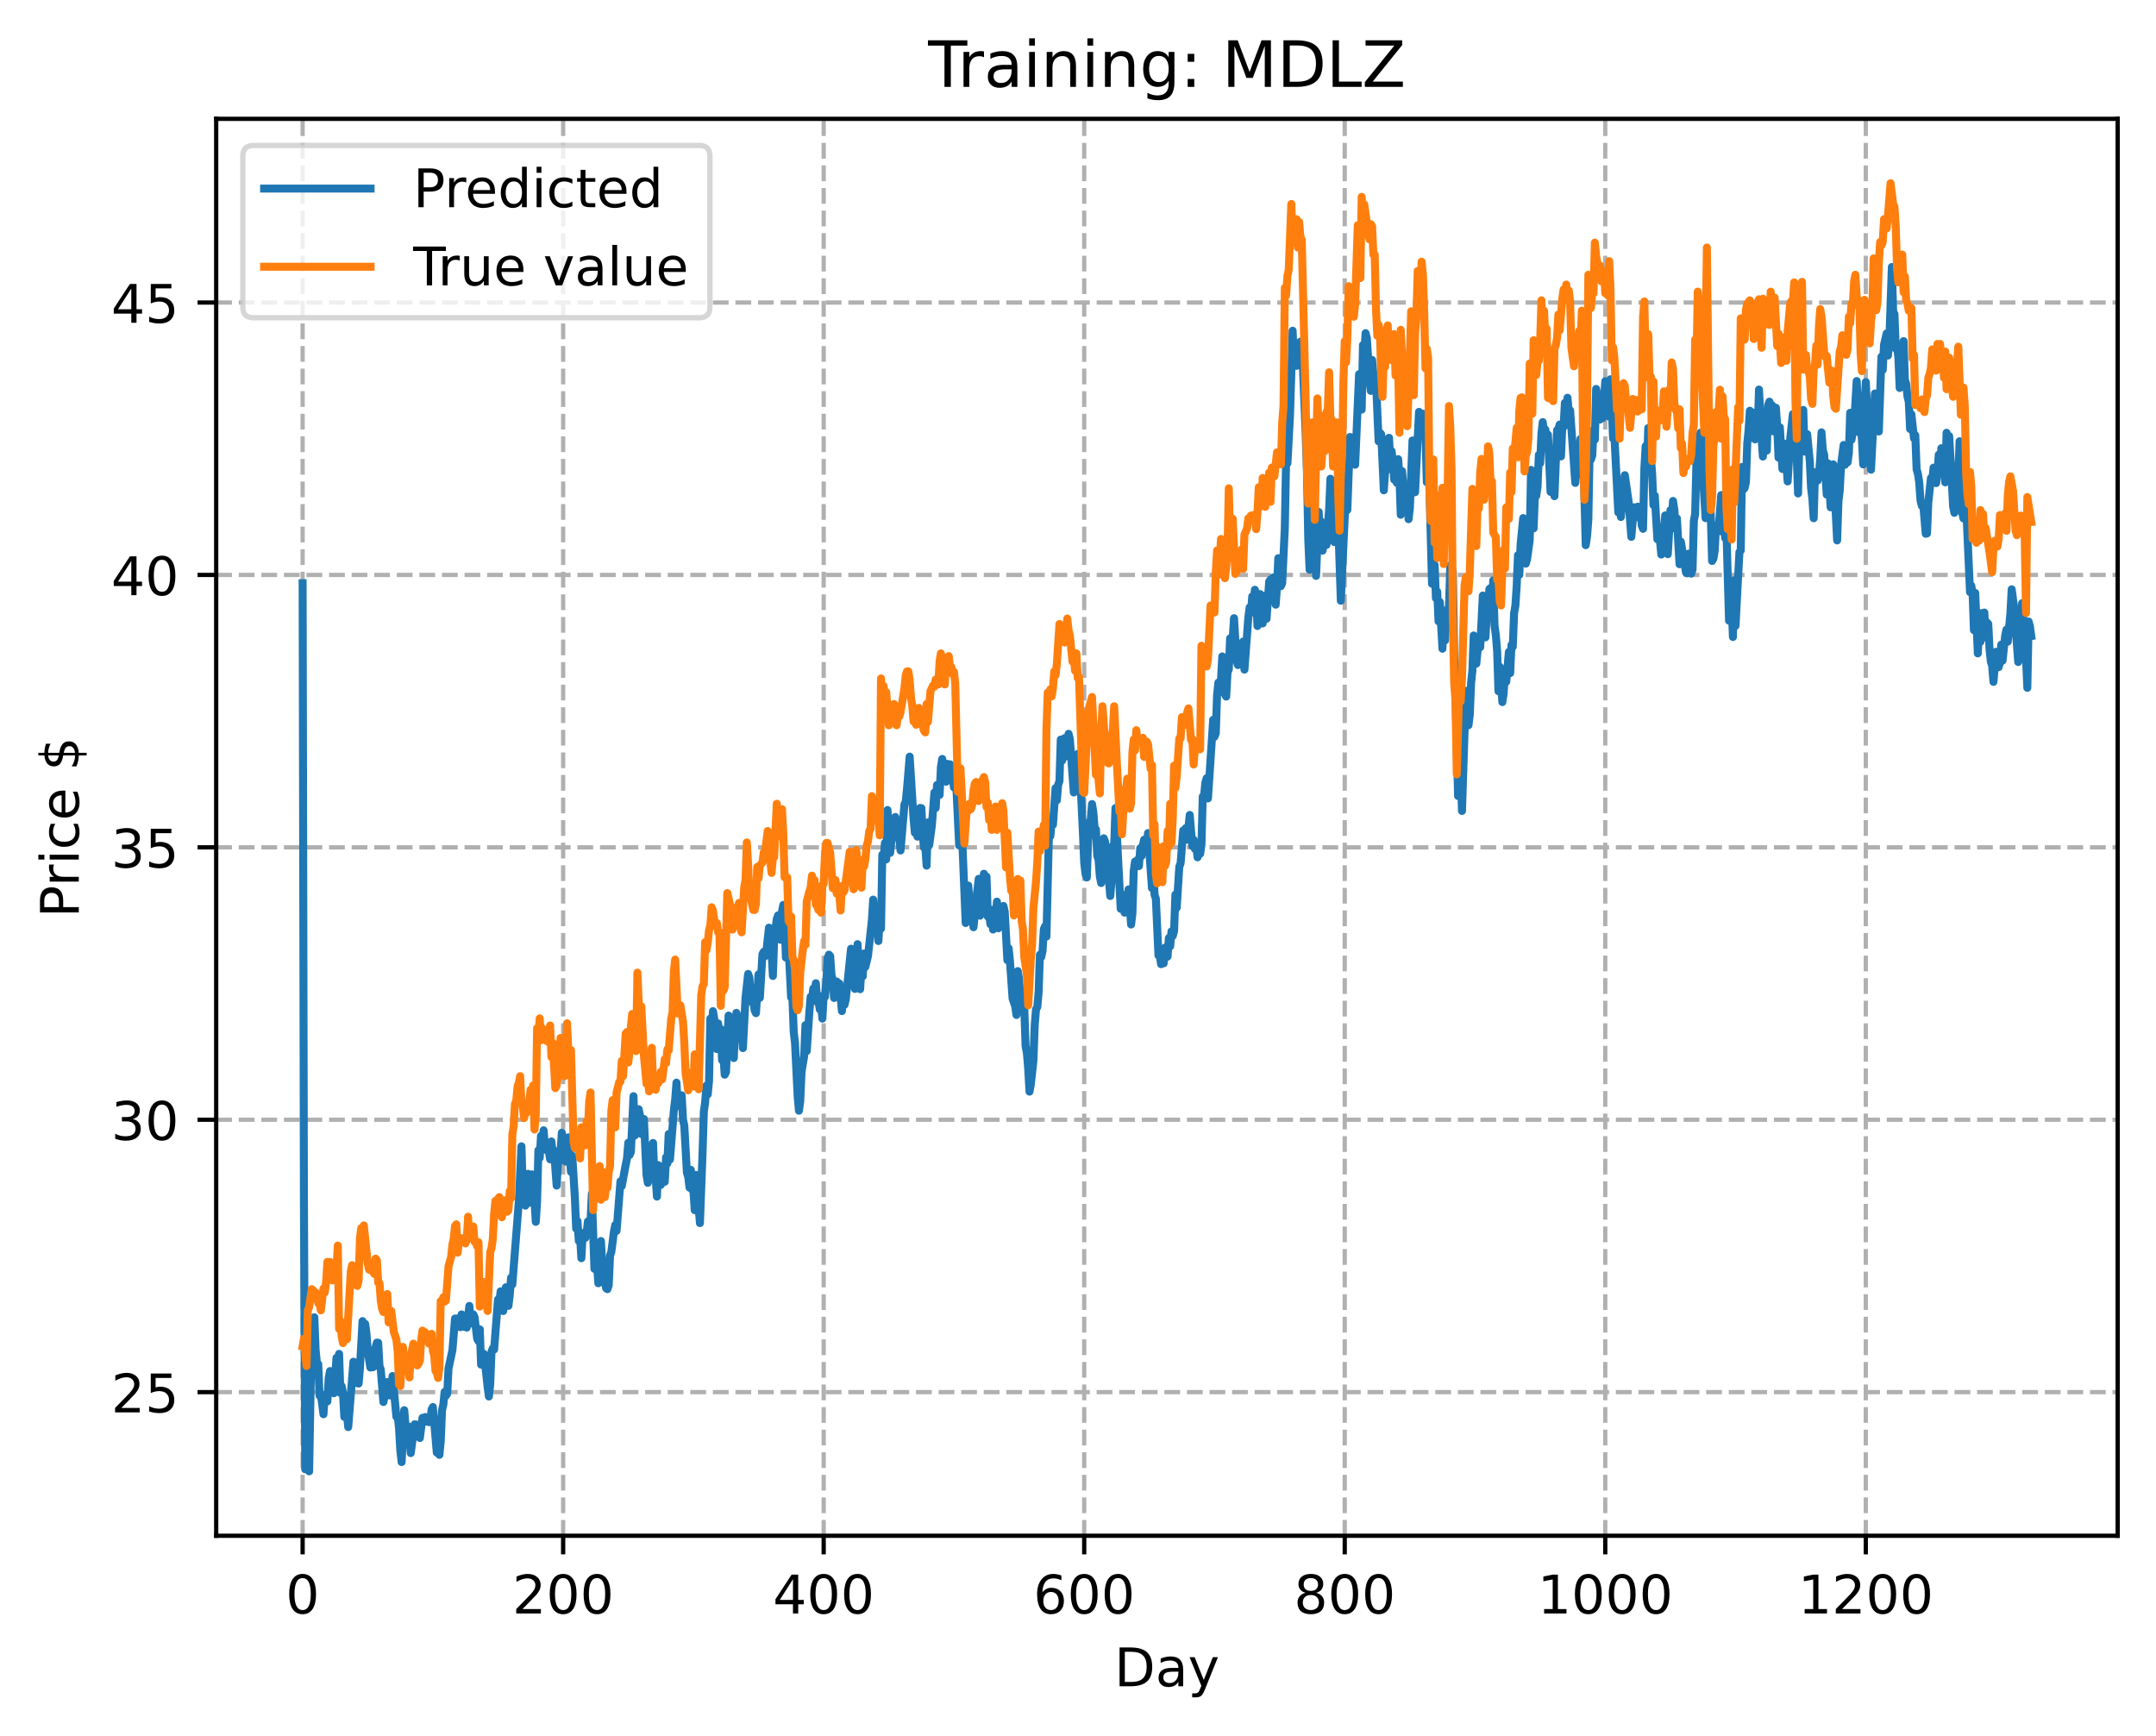 <?xml version="1.0" encoding="utf-8" standalone="no"?>
<!DOCTYPE svg PUBLIC "-//W3C//DTD SVG 1.1//EN"
  "http://www.w3.org/Graphics/SVG/1.1/DTD/svg11.dtd">
<!-- Created with matplotlib (https://matplotlib.org/) -->
<svg height="325.986pt" version="1.1" viewBox="0 0 404.923 325.986" width="404.923pt" xmlns="http://www.w3.org/2000/svg" xmlns:xlink="http://www.w3.org/1999/xlink">
 <defs>
  <style type="text/css">
*{stroke-linecap:butt;stroke-linejoin:round;}
  </style>
 </defs>
 <g id="figure_1">
  <g id="patch_1">
   <path d="M 0 325.986 
L 404.923 325.986 
L 404.923 0 
L 0 0 
z
" style="fill:#ffffff;"/>
  </g>
  <g id="axes_1">
   <g id="patch_2">
    <path d="M 40.603 288.43 
L 397.723 288.43 
L 397.723 22.318 
L 40.603 22.318 
z
" style="fill:#ffffff;"/>
   </g>
   <g id="matplotlib.axis_1">
    <g id="xtick_1">
     <g id="line2d_1">
      <path clip-path="url(#p575a19ef91)" d="M 56.836 288.43 
L 56.836 22.318 
" style="fill:none;stroke:#b0b0b0;stroke-dasharray:2.96,1.28;stroke-dashoffset:0;stroke-width:0.8;"/>
     </g>
     <g id="line2d_2">
      <defs>
       <path d="M 0 0 
L 0 3.5 
" id="ma3a7b983bb" style="stroke:#000000;stroke-width:0.8;"/>
      </defs>
      <g>
       <use style="stroke:#000000;stroke-width:0.8;" x="56.836" xlink:href="#ma3a7b983bb" y="288.43"/>
      </g>
     </g>
     <g id="text_1">
      <!-- 0 -->
      <defs>
       <path d="M 31.781 66.406 
Q 24.172 66.406 20.328 58.906 
Q 16.5 51.422 16.5 36.375 
Q 16.5 21.391 20.328 13.891 
Q 24.172 6.391 31.781 6.391 
Q 39.453 6.391 43.281 13.891 
Q 47.125 21.391 47.125 36.375 
Q 47.125 51.422 43.281 58.906 
Q 39.453 66.406 31.781 66.406 
z
M 31.781 74.219 
Q 44.047 74.219 50.516 64.516 
Q 56.984 54.828 56.984 36.375 
Q 56.984 17.969 50.516 8.266 
Q 44.047 -1.422 31.781 -1.422 
Q 19.531 -1.422 13.062 8.266 
Q 6.594 17.969 6.594 36.375 
Q 6.594 54.828 13.062 64.516 
Q 19.531 74.219 31.781 74.219 
z
" id="DejaVuSans-48"/>
      </defs>
      <g transform="translate(53.655 303.029)scale(0.1 -0.1)">
       <use xlink:href="#DejaVuSans-48"/>
      </g>
     </g>
    </g>
    <g id="xtick_2">
     <g id="line2d_3">
      <path clip-path="url(#p575a19ef91)" d="M 105.766 288.43 
L 105.766 22.318 
" style="fill:none;stroke:#b0b0b0;stroke-dasharray:2.96,1.28;stroke-dashoffset:0;stroke-width:0.8;"/>
     </g>
     <g id="line2d_4">
      <g>
       <use style="stroke:#000000;stroke-width:0.8;" x="105.766" xlink:href="#ma3a7b983bb" y="288.43"/>
      </g>
     </g>
     <g id="text_2">
      <!-- 200 -->
      <defs>
       <path d="M 19.188 8.297 
L 53.609 8.297 
L 53.609 0 
L 7.328 0 
L 7.328 8.297 
Q 12.938 14.109 22.625 23.891 
Q 32.328 33.688 34.812 36.531 
Q 39.547 41.844 41.422 45.531 
Q 43.312 49.219 43.312 52.781 
Q 43.312 58.594 39.234 62.25 
Q 35.156 65.922 28.609 65.922 
Q 23.969 65.922 18.812 64.312 
Q 13.672 62.703 7.812 59.422 
L 7.812 69.391 
Q 13.766 71.781 18.938 73 
Q 24.125 74.219 28.422 74.219 
Q 39.75 74.219 46.484 68.547 
Q 53.219 62.891 53.219 53.422 
Q 53.219 48.922 51.531 44.891 
Q 49.859 40.875 45.406 35.406 
Q 44.188 33.984 37.641 27.219 
Q 31.109 20.453 19.188 8.297 
z
" id="DejaVuSans-50"/>
      </defs>
      <g transform="translate(96.223 303.029)scale(0.1 -0.1)">
       <use xlink:href="#DejaVuSans-50"/>
       <use x="63.623" xlink:href="#DejaVuSans-48"/>
       <use x="127.246" xlink:href="#DejaVuSans-48"/>
      </g>
     </g>
    </g>
    <g id="xtick_3">
     <g id="line2d_5">
      <path clip-path="url(#p575a19ef91)" d="M 154.697 288.43 
L 154.697 22.318 
" style="fill:none;stroke:#b0b0b0;stroke-dasharray:2.96,1.28;stroke-dashoffset:0;stroke-width:0.8;"/>
     </g>
     <g id="line2d_6">
      <g>
       <use style="stroke:#000000;stroke-width:0.8;" x="154.697" xlink:href="#ma3a7b983bb" y="288.43"/>
      </g>
     </g>
     <g id="text_3">
      <!-- 400 -->
      <defs>
       <path d="M 37.797 64.312 
L 12.891 25.391 
L 37.797 25.391 
z
M 35.203 72.906 
L 47.609 72.906 
L 47.609 25.391 
L 58.016 25.391 
L 58.016 17.188 
L 47.609 17.188 
L 47.609 0 
L 37.797 0 
L 37.797 17.188 
L 4.891 17.188 
L 4.891 26.703 
z
" id="DejaVuSans-52"/>
      </defs>
      <g transform="translate(145.153 303.029)scale(0.1 -0.1)">
       <use xlink:href="#DejaVuSans-52"/>
       <use x="63.623" xlink:href="#DejaVuSans-48"/>
       <use x="127.246" xlink:href="#DejaVuSans-48"/>
      </g>
     </g>
    </g>
    <g id="xtick_4">
     <g id="line2d_7">
      <path clip-path="url(#p575a19ef91)" d="M 203.628 288.43 
L 203.628 22.318 
" style="fill:none;stroke:#b0b0b0;stroke-dasharray:2.96,1.28;stroke-dashoffset:0;stroke-width:0.8;"/>
     </g>
     <g id="line2d_8">
      <g>
       <use style="stroke:#000000;stroke-width:0.8;" x="203.628" xlink:href="#ma3a7b983bb" y="288.43"/>
      </g>
     </g>
     <g id="text_4">
      <!-- 600 -->
      <defs>
       <path d="M 33.016 40.375 
Q 26.375 40.375 22.484 35.828 
Q 18.609 31.297 18.609 23.391 
Q 18.609 15.531 22.484 10.953 
Q 26.375 6.391 33.016 6.391 
Q 39.656 6.391 43.531 10.953 
Q 47.406 15.531 47.406 23.391 
Q 47.406 31.297 43.531 35.828 
Q 39.656 40.375 33.016 40.375 
z
M 52.594 71.297 
L 52.594 62.312 
Q 48.875 64.062 45.094 64.984 
Q 41.312 65.922 37.594 65.922 
Q 27.828 65.922 22.672 59.328 
Q 17.531 52.734 16.797 39.406 
Q 19.672 43.656 24.016 45.922 
Q 28.375 48.188 33.594 48.188 
Q 44.578 48.188 50.953 41.516 
Q 57.328 34.859 57.328 23.391 
Q 57.328 12.156 50.688 5.359 
Q 44.047 -1.422 33.016 -1.422 
Q 20.359 -1.422 13.672 8.266 
Q 6.984 17.969 6.984 36.375 
Q 6.984 53.656 15.188 63.938 
Q 23.391 74.219 37.203 74.219 
Q 40.922 74.219 44.703 73.484 
Q 48.484 72.75 52.594 71.297 
z
" id="DejaVuSans-54"/>
      </defs>
      <g transform="translate(194.084 303.029)scale(0.1 -0.1)">
       <use xlink:href="#DejaVuSans-54"/>
       <use x="63.623" xlink:href="#DejaVuSans-48"/>
       <use x="127.246" xlink:href="#DejaVuSans-48"/>
      </g>
     </g>
    </g>
    <g id="xtick_5">
     <g id="line2d_9">
      <path clip-path="url(#p575a19ef91)" d="M 252.558 288.43 
L 252.558 22.318 
" style="fill:none;stroke:#b0b0b0;stroke-dasharray:2.96,1.28;stroke-dashoffset:0;stroke-width:0.8;"/>
     </g>
     <g id="line2d_10">
      <g>
       <use style="stroke:#000000;stroke-width:0.8;" x="252.558" xlink:href="#ma3a7b983bb" y="288.43"/>
      </g>
     </g>
     <g id="text_5">
      <!-- 800 -->
      <defs>
       <path d="M 31.781 34.625 
Q 24.75 34.625 20.719 30.859 
Q 16.703 27.094 16.703 20.516 
Q 16.703 13.922 20.719 10.156 
Q 24.75 6.391 31.781 6.391 
Q 38.812 6.391 42.859 10.172 
Q 46.922 13.969 46.922 20.516 
Q 46.922 27.094 42.891 30.859 
Q 38.875 34.625 31.781 34.625 
z
M 21.922 38.812 
Q 15.578 40.375 12.031 44.719 
Q 8.5 49.078 8.5 55.328 
Q 8.5 64.062 14.719 69.141 
Q 20.953 74.219 31.781 74.219 
Q 42.672 74.219 48.875 69.141 
Q 55.078 64.062 55.078 55.328 
Q 55.078 49.078 51.531 44.719 
Q 48 40.375 41.703 38.812 
Q 48.828 37.156 52.797 32.312 
Q 56.781 27.484 56.781 20.516 
Q 56.781 9.906 50.312 4.234 
Q 43.844 -1.422 31.781 -1.422 
Q 19.734 -1.422 13.25 4.234 
Q 6.781 9.906 6.781 20.516 
Q 6.781 27.484 10.781 32.312 
Q 14.797 37.156 21.922 38.812 
z
M 18.312 54.391 
Q 18.312 48.734 21.844 45.562 
Q 25.391 42.391 31.781 42.391 
Q 38.141 42.391 41.719 45.562 
Q 45.312 48.734 45.312 54.391 
Q 45.312 60.062 41.719 63.234 
Q 38.141 66.406 31.781 66.406 
Q 25.391 66.406 21.844 63.234 
Q 18.312 60.062 18.312 54.391 
z
" id="DejaVuSans-56"/>
      </defs>
      <g transform="translate(243.015 303.029)scale(0.1 -0.1)">
       <use xlink:href="#DejaVuSans-56"/>
       <use x="63.623" xlink:href="#DejaVuSans-48"/>
       <use x="127.246" xlink:href="#DejaVuSans-48"/>
      </g>
     </g>
    </g>
    <g id="xtick_6">
     <g id="line2d_11">
      <path clip-path="url(#p575a19ef91)" d="M 301.489 288.43 
L 301.489 22.318 
" style="fill:none;stroke:#b0b0b0;stroke-dasharray:2.96,1.28;stroke-dashoffset:0;stroke-width:0.8;"/>
     </g>
     <g id="line2d_12">
      <g>
       <use style="stroke:#000000;stroke-width:0.8;" x="301.489" xlink:href="#ma3a7b983bb" y="288.43"/>
      </g>
     </g>
     <g id="text_6">
      <!-- 1000 -->
      <defs>
       <path d="M 12.406 8.297 
L 28.516 8.297 
L 28.516 63.922 
L 10.984 60.406 
L 10.984 69.391 
L 28.422 72.906 
L 38.281 72.906 
L 38.281 8.297 
L 54.391 8.297 
L 54.391 0 
L 12.406 0 
z
" id="DejaVuSans-49"/>
      </defs>
      <g transform="translate(288.764 303.029)scale(0.1 -0.1)">
       <use xlink:href="#DejaVuSans-49"/>
       <use x="63.623" xlink:href="#DejaVuSans-48"/>
       <use x="127.246" xlink:href="#DejaVuSans-48"/>
       <use x="190.869" xlink:href="#DejaVuSans-48"/>
      </g>
     </g>
    </g>
    <g id="xtick_7">
     <g id="line2d_13">
      <path clip-path="url(#p575a19ef91)" d="M 350.419 288.43 
L 350.419 22.318 
" style="fill:none;stroke:#b0b0b0;stroke-dasharray:2.96,1.28;stroke-dashoffset:0;stroke-width:0.8;"/>
     </g>
     <g id="line2d_14">
      <g>
       <use style="stroke:#000000;stroke-width:0.8;" x="350.419" xlink:href="#ma3a7b983bb" y="288.43"/>
      </g>
     </g>
     <g id="text_7">
      <!-- 1200 -->
      <g transform="translate(337.694 303.029)scale(0.1 -0.1)">
       <use xlink:href="#DejaVuSans-49"/>
       <use x="63.623" xlink:href="#DejaVuSans-50"/>
       <use x="127.246" xlink:href="#DejaVuSans-48"/>
       <use x="190.869" xlink:href="#DejaVuSans-48"/>
      </g>
     </g>
    </g>
    <g id="text_8">
     <!-- Day -->
     <defs>
      <path d="M 19.672 64.797 
L 19.672 8.109 
L 31.594 8.109 
Q 46.688 8.109 53.688 14.938 
Q 60.688 21.781 60.688 36.531 
Q 60.688 51.172 53.688 57.984 
Q 46.688 64.797 31.594 64.797 
z
M 9.812 72.906 
L 30.078 72.906 
Q 51.266 72.906 61.172 64.094 
Q 71.094 55.281 71.094 36.531 
Q 71.094 17.672 61.125 8.828 
Q 51.172 0 30.078 0 
L 9.812 0 
z
" id="DejaVuSans-68"/>
      <path d="M 34.281 27.484 
Q 23.391 27.484 19.188 25 
Q 14.984 22.516 14.984 16.5 
Q 14.984 11.719 18.141 8.906 
Q 21.297 6.109 26.703 6.109 
Q 34.188 6.109 38.703 11.406 
Q 43.219 16.703 43.219 25.484 
L 43.219 27.484 
z
M 52.203 31.203 
L 52.203 0 
L 43.219 0 
L 43.219 8.297 
Q 40.141 3.328 35.547 0.953 
Q 30.953 -1.422 24.312 -1.422 
Q 15.922 -1.422 10.953 3.297 
Q 6 8.016 6 15.922 
Q 6 25.141 12.172 29.828 
Q 18.359 34.516 30.609 34.516 
L 43.219 34.516 
L 43.219 35.406 
Q 43.219 41.609 39.141 45 
Q 35.062 48.391 27.688 48.391 
Q 23 48.391 18.547 47.266 
Q 14.109 46.141 10.016 43.891 
L 10.016 52.203 
Q 14.938 54.109 19.578 55.047 
Q 24.219 56 28.609 56 
Q 40.484 56 46.344 49.844 
Q 52.203 43.703 52.203 31.203 
z
" id="DejaVuSans-97"/>
      <path d="M 32.172 -5.078 
Q 28.375 -14.844 24.75 -17.812 
Q 21.141 -20.797 15.094 -20.797 
L 7.906 -20.797 
L 7.906 -13.281 
L 13.188 -13.281 
Q 16.891 -13.281 18.938 -11.516 
Q 21 -9.766 23.484 -3.219 
L 25.094 0.875 
L 2.984 54.688 
L 12.5 54.688 
L 29.594 11.922 
L 46.688 54.688 
L 56.203 54.688 
z
" id="DejaVuSans-121"/>
     </defs>
     <g transform="translate(209.29 316.707)scale(0.1 -0.1)">
      <use xlink:href="#DejaVuSans-68"/>
      <use x="77.002" xlink:href="#DejaVuSans-97"/>
      <use x="138.281" xlink:href="#DejaVuSans-121"/>
     </g>
    </g>
   </g>
   <g id="matplotlib.axis_2">
    <g id="ytick_1">
     <g id="line2d_15">
      <path clip-path="url(#p575a19ef91)" d="M 40.603 261.459 
L 397.723 261.459 
" style="fill:none;stroke:#b0b0b0;stroke-dasharray:2.96,1.28;stroke-dashoffset:0;stroke-width:0.8;"/>
     </g>
     <g id="line2d_16">
      <defs>
       <path d="M 0 0 
L -3.5 0 
" id="ma8f4bcf3d8" style="stroke:#000000;stroke-width:0.8;"/>
      </defs>
      <g>
       <use style="stroke:#000000;stroke-width:0.8;" x="40.603" xlink:href="#ma8f4bcf3d8" y="261.459"/>
      </g>
     </g>
     <g id="text_9">
      <!-- 25 -->
      <defs>
       <path d="M 10.797 72.906 
L 49.516 72.906 
L 49.516 64.594 
L 19.828 64.594 
L 19.828 46.734 
Q 21.969 47.469 24.109 47.828 
Q 26.266 48.188 28.422 48.188 
Q 40.625 48.188 47.75 41.5 
Q 54.891 34.812 54.891 23.391 
Q 54.891 11.625 47.562 5.094 
Q 40.234 -1.422 26.906 -1.422 
Q 22.312 -1.422 17.547 -0.641 
Q 12.797 0.141 7.719 1.703 
L 7.719 11.625 
Q 12.109 9.234 16.797 8.062 
Q 21.484 6.891 26.703 6.891 
Q 35.156 6.891 40.078 11.328 
Q 45.016 15.766 45.016 23.391 
Q 45.016 31 40.078 35.438 
Q 35.156 39.891 26.703 39.891 
Q 22.75 39.891 18.812 39.016 
Q 14.891 38.141 10.797 36.281 
z
" id="DejaVuSans-53"/>
      </defs>
      <g transform="translate(20.878 265.258)scale(0.1 -0.1)">
       <use xlink:href="#DejaVuSans-50"/>
       <use x="63.623" xlink:href="#DejaVuSans-53"/>
      </g>
     </g>
    </g>
    <g id="ytick_2">
     <g id="line2d_17">
      <path clip-path="url(#p575a19ef91)" d="M 40.603 210.3 
L 397.723 210.3 
" style="fill:none;stroke:#b0b0b0;stroke-dasharray:2.96,1.28;stroke-dashoffset:0;stroke-width:0.8;"/>
     </g>
     <g id="line2d_18">
      <g>
       <use style="stroke:#000000;stroke-width:0.8;" x="40.603" xlink:href="#ma8f4bcf3d8" y="210.3"/>
      </g>
     </g>
     <g id="text_10">
      <!-- 30 -->
      <defs>
       <path d="M 40.578 39.312 
Q 47.656 37.797 51.625 33 
Q 55.609 28.219 55.609 21.188 
Q 55.609 10.406 48.188 4.484 
Q 40.766 -1.422 27.094 -1.422 
Q 22.516 -1.422 17.656 -0.516 
Q 12.797 0.391 7.625 2.203 
L 7.625 11.719 
Q 11.719 9.328 16.594 8.109 
Q 21.484 6.891 26.812 6.891 
Q 36.078 6.891 40.938 10.547 
Q 45.797 14.203 45.797 21.188 
Q 45.797 27.641 41.281 31.266 
Q 36.766 34.906 28.719 34.906 
L 20.219 34.906 
L 20.219 43.016 
L 29.109 43.016 
Q 36.375 43.016 40.234 45.922 
Q 44.094 48.828 44.094 54.297 
Q 44.094 59.906 40.109 62.906 
Q 36.141 65.922 28.719 65.922 
Q 24.656 65.922 20.016 65.031 
Q 15.375 64.156 9.812 62.312 
L 9.812 71.094 
Q 15.438 72.656 20.344 73.438 
Q 25.25 74.219 29.594 74.219 
Q 40.828 74.219 47.359 69.109 
Q 53.906 64.016 53.906 55.328 
Q 53.906 49.266 50.438 45.094 
Q 46.969 40.922 40.578 39.312 
z
" id="DejaVuSans-51"/>
      </defs>
      <g transform="translate(20.878 214.099)scale(0.1 -0.1)">
       <use xlink:href="#DejaVuSans-51"/>
       <use x="63.623" xlink:href="#DejaVuSans-48"/>
      </g>
     </g>
    </g>
    <g id="ytick_3">
     <g id="line2d_19">
      <path clip-path="url(#p575a19ef91)" d="M 40.603 159.141 
L 397.723 159.141 
" style="fill:none;stroke:#b0b0b0;stroke-dasharray:2.96,1.28;stroke-dashoffset:0;stroke-width:0.8;"/>
     </g>
     <g id="line2d_20">
      <g>
       <use style="stroke:#000000;stroke-width:0.8;" x="40.603" xlink:href="#ma8f4bcf3d8" y="159.141"/>
      </g>
     </g>
     <g id="text_11">
      <!-- 35 -->
      <g transform="translate(20.878 162.94)scale(0.1 -0.1)">
       <use xlink:href="#DejaVuSans-51"/>
       <use x="63.623" xlink:href="#DejaVuSans-53"/>
      </g>
     </g>
    </g>
    <g id="ytick_4">
     <g id="line2d_21">
      <path clip-path="url(#p575a19ef91)" d="M 40.603 107.981 
L 397.723 107.981 
" style="fill:none;stroke:#b0b0b0;stroke-dasharray:2.96,1.28;stroke-dashoffset:0;stroke-width:0.8;"/>
     </g>
     <g id="line2d_22">
      <g>
       <use style="stroke:#000000;stroke-width:0.8;" x="40.603" xlink:href="#ma8f4bcf3d8" y="107.981"/>
      </g>
     </g>
     <g id="text_12">
      <!-- 40 -->
      <g transform="translate(20.878 111.78)scale(0.1 -0.1)">
       <use xlink:href="#DejaVuSans-52"/>
       <use x="63.623" xlink:href="#DejaVuSans-48"/>
      </g>
     </g>
    </g>
    <g id="ytick_5">
     <g id="line2d_23">
      <path clip-path="url(#p575a19ef91)" d="M 40.603 56.822 
L 397.723 56.822 
" style="fill:none;stroke:#b0b0b0;stroke-dasharray:2.96,1.28;stroke-dashoffset:0;stroke-width:0.8;"/>
     </g>
     <g id="line2d_24">
      <g>
       <use style="stroke:#000000;stroke-width:0.8;" x="40.603" xlink:href="#ma8f4bcf3d8" y="56.822"/>
      </g>
     </g>
     <g id="text_13">
      <!-- 45 -->
      <g transform="translate(20.878 60.621)scale(0.1 -0.1)">
       <use xlink:href="#DejaVuSans-52"/>
       <use x="63.623" xlink:href="#DejaVuSans-53"/>
      </g>
     </g>
    </g>
    <g id="text_14">
     <!-- Price $ -->
     <defs>
      <path d="M 19.672 64.797 
L 19.672 37.406 
L 32.078 37.406 
Q 38.969 37.406 42.719 40.969 
Q 46.484 44.531 46.484 51.125 
Q 46.484 57.672 42.719 61.234 
Q 38.969 64.797 32.078 64.797 
z
M 9.812 72.906 
L 32.078 72.906 
Q 44.344 72.906 50.609 67.359 
Q 56.891 61.812 56.891 51.125 
Q 56.891 40.328 50.609 34.812 
Q 44.344 29.297 32.078 29.297 
L 19.672 29.297 
L 19.672 0 
L 9.812 0 
z
" id="DejaVuSans-80"/>
      <path d="M 41.109 46.297 
Q 39.594 47.172 37.812 47.578 
Q 36.031 48 33.891 48 
Q 26.266 48 22.188 43.047 
Q 18.109 38.094 18.109 28.812 
L 18.109 0 
L 9.078 0 
L 9.078 54.688 
L 18.109 54.688 
L 18.109 46.188 
Q 20.953 51.172 25.484 53.578 
Q 30.031 56 36.531 56 
Q 37.453 56 38.578 55.875 
Q 39.703 55.766 41.062 55.516 
z
" id="DejaVuSans-114"/>
      <path d="M 9.422 54.688 
L 18.406 54.688 
L 18.406 0 
L 9.422 0 
z
M 9.422 75.984 
L 18.406 75.984 
L 18.406 64.594 
L 9.422 64.594 
z
" id="DejaVuSans-105"/>
      <path d="M 48.781 52.594 
L 48.781 44.188 
Q 44.969 46.297 41.141 47.344 
Q 37.312 48.391 33.406 48.391 
Q 24.656 48.391 19.812 42.844 
Q 14.984 37.312 14.984 27.297 
Q 14.984 17.281 19.812 11.734 
Q 24.656 6.203 33.406 6.203 
Q 37.312 6.203 41.141 7.25 
Q 44.969 8.297 48.781 10.406 
L 48.781 2.094 
Q 45.016 0.344 40.984 -0.531 
Q 36.969 -1.422 32.422 -1.422 
Q 20.062 -1.422 12.781 6.344 
Q 5.516 14.109 5.516 27.297 
Q 5.516 40.672 12.859 48.328 
Q 20.219 56 33.016 56 
Q 37.156 56 41.109 55.141 
Q 45.062 54.297 48.781 52.594 
z
" id="DejaVuSans-99"/>
      <path d="M 56.203 29.594 
L 56.203 25.203 
L 14.891 25.203 
Q 15.484 15.922 20.484 11.062 
Q 25.484 6.203 34.422 6.203 
Q 39.594 6.203 44.453 7.469 
Q 49.312 8.734 54.109 11.281 
L 54.109 2.781 
Q 49.266 0.734 44.188 -0.344 
Q 39.109 -1.422 33.891 -1.422 
Q 20.797 -1.422 13.156 6.188 
Q 5.516 13.812 5.516 26.812 
Q 5.516 40.234 12.766 48.109 
Q 20.016 56 32.328 56 
Q 43.359 56 49.781 48.891 
Q 56.203 41.797 56.203 29.594 
z
M 47.219 32.234 
Q 47.125 39.594 43.094 43.984 
Q 39.062 48.391 32.422 48.391 
Q 24.906 48.391 20.391 44.141 
Q 15.875 39.891 15.188 32.172 
z
" id="DejaVuSans-101"/>
      <path id="DejaVuSans-32"/>
      <path d="M 33.797 -14.703 
L 28.906 -14.703 
L 28.859 0 
Q 23.734 0.094 18.609 1.188 
Q 13.484 2.297 8.297 4.5 
L 8.297 13.281 
Q 13.281 10.156 18.375 8.562 
Q 23.484 6.984 28.906 6.938 
L 28.906 29.203 
Q 18.109 30.953 13.203 35.156 
Q 8.297 39.359 8.297 46.688 
Q 8.297 54.641 13.625 59.219 
Q 18.953 63.812 28.906 64.5 
L 28.906 75.984 
L 33.797 75.984 
L 33.797 64.656 
Q 38.328 64.453 42.578 63.688 
Q 46.828 62.938 50.875 61.625 
L 50.875 53.078 
Q 46.828 55.125 42.547 56.25 
Q 38.281 57.375 33.797 57.562 
L 33.797 36.719 
Q 44.875 35.016 50.094 30.609 
Q 55.328 26.219 55.328 18.609 
Q 55.328 10.359 49.781 5.594 
Q 44.234 0.828 33.797 0.094 
z
M 28.906 37.594 
L 28.906 57.625 
Q 23.25 56.984 20.266 54.391 
Q 17.281 51.812 17.281 47.516 
Q 17.281 43.312 20.031 40.969 
Q 22.797 38.625 28.906 37.594 
z
M 33.797 28.219 
L 33.797 7.078 
Q 39.984 7.906 43.141 10.594 
Q 46.297 13.281 46.297 17.672 
Q 46.297 21.969 43.281 24.5 
Q 40.281 27.047 33.797 28.219 
z
" id="DejaVuSans-36"/>
     </defs>
     <g transform="translate(14.798 172.342)rotate(-90)scale(0.1 -0.1)">
      <use xlink:href="#DejaVuSans-80"/>
      <use x="58.553" xlink:href="#DejaVuSans-114"/>
      <use x="99.666" xlink:href="#DejaVuSans-105"/>
      <use x="127.449" xlink:href="#DejaVuSans-99"/>
      <use x="182.43" xlink:href="#DejaVuSans-101"/>
      <use x="243.953" xlink:href="#DejaVuSans-32"/>
      <use x="275.74" xlink:href="#DejaVuSans-36"/>
     </g>
    </g>
   </g>
   <g id="line2d_25">
    <path clip-path="url(#p575a19ef91)" d="M 56.836 109.543 
L 57.081 225.893 
L 57.325 275.953 
L 57.57 257.502 
L 57.814 260.777 
L 58.059 276.334 
L 58.548 249.008 
L 58.793 248.987 
L 59.038 247.399 
L 59.282 253.616 
L 59.527 256.061 
L 59.772 256.196 
L 60.016 262.118 
L 60.261 261.897 
L 60.75 265.613 
L 60.995 261.981 
L 61.24 262.936 
L 61.484 263.206 
L 61.729 258.846 
L 61.974 257.512 
L 62.463 258.426 
L 62.708 261.669 
L 63.197 255.014 
L 63.441 256.079 
L 63.686 254.277 
L 63.931 261.617 
L 64.175 260.345 
L 64.42 261.643 
L 64.665 266.115 
L 64.909 264.521 
L 65.154 265.609 
L 65.399 268.021 
L 66.377 255.752 
L 66.622 255.865 
L 66.867 259.712 
L 67.356 259.842 
L 67.601 256.919 
L 68.09 248.122 
L 68.335 251.111 
L 68.579 248.641 
L 68.824 250.462 
L 69.069 253.676 
L 69.558 256.843 
L 69.802 256.508 
L 70.047 256.785 
L 70.292 253.956 
L 70.781 252.165 
L 71.026 252.185 
L 71.27 256.561 
L 71.515 257.209 
L 72.004 263.313 
L 72.249 262.229 
L 72.494 259.89 
L 72.738 259.563 
L 72.983 259.975 
L 73.228 262.084 
L 73.472 261.045 
L 73.717 258.439 
L 74.451 266.093 
L 74.696 265.881 
L 74.94 268.227 
L 75.185 272.413 
L 75.429 274.597 
L 75.919 264.847 
L 76.408 270.809 
L 76.653 267.875 
L 76.897 269.689 
L 77.142 272.907 
L 77.876 267.5 
L 78.121 267.538 
L 78.855 270.073 
L 79.344 266.296 
L 79.589 266.376 
L 79.833 266.144 
L 80.078 266.994 
L 80.323 266.894 
L 80.567 267.101 
L 80.812 266.884 
L 81.056 264.715 
L 81.301 264.262 
L 82.035 272.826 
L 82.28 272.709 
L 82.524 273.239 
L 82.769 270.731 
L 83.014 264.873 
L 83.258 263.827 
L 83.503 261.415 
L 83.748 262.14 
L 83.992 261.75 
L 84.237 257.001 
L 84.971 253.587 
L 85.46 247.638 
L 85.705 248.792 
L 85.95 247.616 
L 86.194 248.942 
L 86.439 249.26 
L 86.684 246.864 
L 86.928 248.481 
L 87.173 249.197 
L 87.417 248.015 
L 87.662 249.343 
L 88.151 245.267 
L 88.396 248.575 
L 88.885 246.855 
L 89.13 247.395 
L 89.619 251.431 
L 89.864 251.895 
L 90.109 249.675 
L 90.353 256.293 
L 90.598 256.174 
L 90.843 254.254 
L 91.087 255.922 
L 91.577 260.462 
L 91.821 262.28 
L 92.066 259.958 
L 92.311 253.822 
L 92.555 253.25 
L 92.8 253.455 
L 93.534 244.06 
L 93.778 244.54 
L 94.023 242.526 
L 94.268 245.352 
L 94.512 246.231 
L 95.002 241.77 
L 95.246 244.114 
L 95.491 245.253 
L 95.736 243.225 
L 95.98 239.987 
L 96.225 241.233 
L 97.448 225.574 
L 97.938 215.29 
L 98.182 223.383 
L 98.427 225.464 
L 98.672 226.436 
L 99.161 220.465 
L 99.405 225.9 
L 99.895 220.566 
L 100.139 221.598 
L 100.629 229.477 
L 100.873 225.542 
L 101.118 216.029 
L 101.363 217.469 
L 101.607 213.328 
L 101.852 214.799 
L 102.097 212.284 
L 102.341 215.43 
L 102.586 215.985 
L 102.831 214.702 
L 103.32 217.735 
L 103.565 214.378 
L 103.809 216.736 
L 104.054 216.074 
L 104.543 222.673 
L 104.788 218.592 
L 105.032 217.848 
L 105.277 216.332 
L 105.522 212.734 
L 106.011 216.175 
L 106.256 218.166 
L 106.745 213.612 
L 107.234 220.091 
L 107.479 217.073 
L 107.968 224.97 
L 108.213 230.752 
L 108.458 229.343 
L 108.702 233.052 
L 108.947 232.386 
L 109.192 236.306 
L 109.436 231.598 
L 109.681 232.264 
L 109.926 232.49 
L 110.17 231.546 
L 110.415 229.406 
L 110.66 230.389 
L 110.904 229.544 
L 111.149 224.208 
L 111.638 238.308 
L 111.883 234.769 
L 112.127 237.306 
L 112.372 241.01 
L 112.617 234.083 
L 112.861 233.082 
L 113.106 237.394 
L 113.351 238.512 
L 113.595 240.785 
L 113.84 241.942 
L 114.085 242.122 
L 114.329 241.386 
L 114.574 235.777 
L 114.819 235.123 
L 115.308 231.283 
L 115.553 230.052 
L 115.797 231.184 
L 116.531 221.872 
L 116.776 222.759 
L 117.51 218.772 
L 117.754 217.626 
L 117.999 214.62 
L 118.244 216.923 
L 118.488 216.334 
L 118.978 205.875 
L 119.222 213.267 
L 119.467 209.41 
L 119.712 212.063 
L 119.956 208.331 
L 120.201 209.475 
L 120.446 212.983 
L 120.69 210.277 
L 120.935 210.167 
L 121.424 220.667 
L 121.669 222.155 
L 121.914 220.539 
L 122.158 220.377 
L 122.403 219.303 
L 122.648 214.664 
L 122.892 220.922 
L 123.137 221.275 
L 123.381 224.736 
L 123.626 218.816 
L 123.871 221.229 
L 124.115 222.536 
L 124.36 220.671 
L 124.605 220.462 
L 124.849 221.959 
L 125.094 217.354 
L 125.339 218.504 
L 125.583 212.989 
L 125.828 217.767 
L 126.562 208.509 
L 126.807 206.504 
L 127.051 203.334 
L 127.296 207.69 
L 127.541 207.517 
L 127.785 206.977 
L 128.03 205.715 
L 128.275 210.275 
L 128.519 211.42 
L 129.008 220.206 
L 129.253 221.001 
L 129.498 223.054 
L 129.742 219.712 
L 129.987 223.435 
L 130.232 223.609 
L 130.476 227.291 
L 130.721 220.667 
L 131.455 229.712 
L 131.944 216.598 
L 132.189 208.783 
L 132.434 207.009 
L 132.678 203.902 
L 132.923 205.541 
L 133.168 202.991 
L 133.412 191.286 
L 133.657 196.791 
L 133.902 189.908 
L 134.146 191.329 
L 134.391 195.677 
L 134.636 197.033 
L 134.88 192.21 
L 135.125 194.411 
L 135.369 193.273 
L 135.614 199.106 
L 135.859 198.164 
L 136.103 201.842 
L 136.348 201.384 
L 136.837 190.742 
L 137.327 193.818 
L 137.571 193.093 
L 137.816 198.715 
L 138.061 193.159 
L 138.305 190.227 
L 138.55 191.128 
L 138.795 191.544 
L 139.039 192.286 
L 139.284 192.633 
L 139.529 196.851 
L 140.018 187.387 
L 140.507 182.923 
L 140.752 183.644 
L 140.996 188.084 
L 141.241 186.209 
L 141.73 189.763 
L 141.975 190.286 
L 142.464 183.001 
L 142.709 187.408 
L 143.198 179.2 
L 143.443 178.751 
L 143.688 179.586 
L 143.932 178.694 
L 144.422 174.224 
L 144.666 177.183 
L 144.911 178.724 
L 145.156 183.305 
L 145.4 176.222 
L 145.89 172.603 
L 146.134 171.912 
L 146.379 176.069 
L 146.624 176.509 
L 146.868 171.171 
L 147.113 169.96 
L 147.357 172.695 
L 147.602 179.847 
L 147.847 176.413 
L 148.091 177.712 
L 148.581 187.314 
L 148.825 187.426 
L 149.07 193.812 
L 149.315 195.898 
L 149.804 205.782 
L 150.049 208.606 
L 150.293 206.834 
L 150.538 201.298 
L 151.027 198.381 
L 151.272 192.524 
L 151.517 197.405 
L 152.006 190.035 
L 152.251 187.207 
L 152.495 187.912 
L 152.74 185.664 
L 152.984 186.669 
L 153.229 184.665 
L 153.474 188.189 
L 153.718 188.055 
L 153.963 189.573 
L 154.208 188.437 
L 154.452 191.311 
L 154.697 186.901 
L 154.942 187.216 
L 155.186 184.482 
L 155.431 179.998 
L 155.676 179.299 
L 155.92 179.567 
L 156.165 183.166 
L 156.41 184.012 
L 156.654 187.43 
L 156.899 186.279 
L 157.144 184.349 
L 157.388 185.53 
L 157.633 184.705 
L 158.122 189.898 
L 158.367 186.17 
L 158.612 188.718 
L 158.856 187.661 
L 159.835 178.184 
L 160.324 180.673 
L 160.569 185.732 
L 161.058 177.324 
L 161.547 185.786 
L 161.792 181.279 
L 162.037 183.37 
L 162.281 179.088 
L 162.526 181.583 
L 163.015 179.568 
L 163.749 172.841 
L 163.994 168.958 
L 164.239 171.941 
L 164.483 170.651 
L 164.728 171.305 
L 164.972 176.738 
L 165.217 172.687 
L 165.462 174.414 
L 165.706 160.515 
L 165.951 161.532 
L 166.196 158.326 
L 166.44 161.408 
L 166.685 152.136 
L 167.174 160.188 
L 167.419 157.809 
L 167.664 156.852 
L 168.153 153.439 
L 168.398 155.953 
L 168.887 157.35 
L 169.132 159.733 
L 169.866 151.072 
L 170.11 150.552 
L 170.355 148.064 
L 170.844 142.103 
L 171.578 153.796 
L 171.823 156.404 
L 172.067 153.174 
L 172.312 157.138 
L 172.557 155.884 
L 172.801 151.747 
L 173.046 151.778 
L 173.291 156.629 
L 173.535 159.185 
L 173.78 158.904 
L 174.025 162.579 
L 174.269 154.463 
L 174.514 158.716 
L 175.003 155.151 
L 175.493 148.855 
L 175.737 151.748 
L 175.982 147.426 
L 176.227 147.885 
L 176.471 149.295 
L 176.716 144.04 
L 176.96 142.538 
L 177.205 144.256 
L 177.45 144.064 
L 177.694 146.817 
L 177.939 143.461 
L 178.184 145.438 
L 178.428 143.551 
L 178.673 143.878 
L 179.162 147.89 
L 179.407 147.33 
L 179.652 148.58 
L 180.141 158.791 
L 180.63 155.535 
L 181.364 173.355 
L 181.609 168.776 
L 181.854 166.329 
L 182.343 172.592 
L 182.588 172.028 
L 182.832 174.147 
L 183.321 169.242 
L 183.811 165.059 
L 184.055 171.981 
L 184.3 165.349 
L 184.545 166.761 
L 184.789 164.101 
L 185.034 165.781 
L 185.279 164.636 
L 185.523 172.148 
L 185.768 171.504 
L 186.013 173.584 
L 186.257 170.88 
L 186.502 174.578 
L 186.747 173.001 
L 186.991 172.311 
L 187.236 169.339 
L 187.481 174.349 
L 187.725 173.84 
L 187.97 170.816 
L 188.215 172.844 
L 188.459 170.152 
L 188.704 171.242 
L 189.193 180.333 
L 189.438 178.104 
L 189.682 180.506 
L 190.172 187.558 
L 190.661 188.969 
L 190.906 190.627 
L 191.15 182.387 
L 191.395 183.89 
L 191.64 187.393 
L 191.884 186.102 
L 192.129 187.356 
L 192.374 189.388 
L 192.618 196.492 
L 192.863 197.804 
L 193.108 200.702 
L 193.352 205.024 
L 193.597 203.696 
L 194.086 199.238 
L 194.331 192.556 
L 194.575 189.55 
L 194.82 189.126 
L 195.065 186.355 
L 195.309 179.314 
L 195.554 179.749 
L 195.799 178.638 
L 196.043 174.525 
L 196.288 173.941 
L 196.533 175.903 
L 197.022 155.865 
L 197.267 157.039 
L 197.511 154.398 
L 197.756 154.9 
L 198.245 148.013 
L 198.49 150.312 
L 198.735 147.378 
L 198.979 146.705 
L 199.224 138.899 
L 199.469 142.858 
L 199.713 142.141 
L 199.958 138.626 
L 200.203 142.039 
L 200.447 140.874 
L 200.692 137.821 
L 200.936 138.871 
L 201.67 148.841 
L 201.915 144.199 
L 202.16 144.649 
L 202.404 141.597 
L 202.649 146.046 
L 202.894 146.204 
L 203.383 156.382 
L 203.628 162.034 
L 203.872 164.129 
L 204.117 164.802 
L 204.362 157.827 
L 204.606 154.6 
L 204.851 153.923 
L 205.096 151.014 
L 205.34 152.554 
L 205.585 155.534 
L 205.83 155.786 
L 206.074 160.721 
L 206.319 161.451 
L 206.563 164.622 
L 206.808 165.841 
L 207.053 163 
L 207.297 157.446 
L 207.542 158.049 
L 207.787 161.938 
L 208.031 162.511 
L 208.521 168.279 
L 208.765 165.179 
L 209.01 158.82 
L 209.255 158.705 
L 209.499 151.764 
L 210.478 170.688 
L 210.723 168.646 
L 210.967 170.657 
L 211.212 171.405 
L 211.457 168.019 
L 211.701 169.833 
L 211.946 167.046 
L 212.435 173.639 
L 212.68 171.569 
L 212.924 163.621 
L 213.169 161.812 
L 213.414 162.032 
L 213.658 161.482 
L 213.903 162.661 
L 214.148 159.306 
L 214.392 160.785 
L 214.637 158.767 
L 214.882 157.712 
L 215.126 160.002 
L 215.371 158.61 
L 215.616 156.463 
L 216.35 166.798 
L 216.594 162.432 
L 216.839 168.033 
L 217.084 168.789 
L 217.573 179.454 
L 217.818 179.369 
L 218.062 181.082 
L 218.307 178.789 
L 218.551 180.931 
L 218.796 177.977 
L 219.041 179.783 
L 219.285 179.65 
L 219.53 176.164 
L 219.775 177.733 
L 220.019 174.926 
L 220.264 175.779 
L 220.509 174.855 
L 220.753 168.026 
L 220.998 170.493 
L 221.487 162.759 
L 221.732 162.133 
L 222.221 155.973 
L 222.466 157.167 
L 222.711 155.53 
L 222.955 157.71 
L 223.445 153.058 
L 223.934 158.9 
L 224.179 157.723 
L 224.423 159.442 
L 224.668 158.818 
L 224.912 161.015 
L 225.157 158.304 
L 225.402 160.355 
L 225.646 158.665 
L 225.891 149.6 
L 226.136 149.514 
L 226.38 146.971 
L 226.625 146.155 
L 226.87 149.959 
L 227.848 135.187 
L 228.093 138.381 
L 228.338 137.721 
L 228.582 130.492 
L 228.827 128.198 
L 229.072 129.877 
L 229.316 127.71 
L 229.561 123.285 
L 230.05 130.383 
L 230.295 130.83 
L 230.539 126.311 
L 230.784 125.706 
L 231.029 119.885 
L 231.273 121.325 
L 231.518 119.903 
L 231.763 116.104 
L 232.252 124.177 
L 232.497 124.903 
L 232.986 120.928 
L 233.231 122.463 
L 233.475 120.5 
L 233.72 125.761 
L 234.454 115.932 
L 234.699 114.074 
L 234.943 115.094 
L 235.188 112.005 
L 235.433 114.22 
L 235.677 110.768 
L 235.922 112.088 
L 236.167 117.574 
L 236.411 115.429 
L 236.656 111.579 
L 236.9 112.452 
L 237.145 117.089 
L 237.39 111.905 
L 237.879 116.214 
L 238.368 109.204 
L 238.613 108.864 
L 238.858 111.518 
L 239.102 108.461 
L 239.347 109.898 
L 239.592 113.565 
L 239.836 110.179 
L 240.081 104.831 
L 240.57 110.092 
L 240.815 109.478 
L 241.304 99.199 
L 241.549 86.056 
L 241.794 87.014 
L 242.283 77.904 
L 242.772 62.114 
L 243.017 67.796 
L 243.261 65.358 
L 243.506 68.706 
L 243.751 66.177 
L 243.995 68.268 
L 244.24 64.167 
L 244.729 69.533 
L 245.219 81.377 
L 245.463 88.566 
L 245.708 101.351 
L 245.953 107 
L 246.442 98.002 
L 246.687 96.41 
L 247.176 108.156 
L 247.665 96.146 
L 247.91 101.004 
L 248.155 97.966 
L 248.399 103.414 
L 248.888 98.698 
L 249.133 102.35 
L 249.622 95.679 
L 249.867 89.921 
L 250.112 96.095 
L 250.356 95.428 
L 250.601 101.813 
L 250.846 99.769 
L 251.09 101.341 
L 251.335 98.317 
L 251.824 112.829 
L 252.803 91.88 
L 253.048 95.776 
L 253.537 82.069 
L 253.782 85.664 
L 254.026 82.797 
L 254.271 83.017 
L 254.515 87.278 
L 255.249 70.27 
L 255.494 70.953 
L 255.739 76.923 
L 255.983 64.797 
L 256.228 66.461 
L 256.473 62.574 
L 256.717 63.58 
L 257.207 71.388 
L 257.451 73.409 
L 257.696 67.602 
L 258.185 72.728 
L 258.43 71.553 
L 258.919 82.886 
L 259.164 81.286 
L 259.409 81.564 
L 259.898 92.089 
L 260.143 88.511 
L 260.387 88.357 
L 260.876 82.222 
L 261.121 86.871 
L 261.366 84.735 
L 261.61 86.831 
L 261.855 90.092 
L 262.1 88.089 
L 262.344 90.684 
L 262.589 86.241 
L 262.834 89.696 
L 263.078 96.676 
L 263.323 88.473 
L 263.568 91.501 
L 263.812 92.129 
L 264.057 95.945 
L 264.302 91.727 
L 264.546 97.509 
L 264.791 95.427 
L 265.28 82.73 
L 265.77 92.448 
L 266.503 77.356 
L 266.748 80.48 
L 266.993 81.201 
L 267.237 77.703 
L 267.482 79.032 
L 267.727 81.52 
L 267.971 90.563 
L 268.216 85.964 
L 268.461 91.441 
L 268.95 109.64 
L 269.195 108.346 
L 269.439 106.097 
L 269.684 112.343 
L 269.929 111.116 
L 270.173 116.696 
L 270.418 113.062 
L 270.907 121.839 
L 271.152 114.642 
L 271.397 120.281 
L 271.641 115.881 
L 271.886 117.935 
L 272.131 114.065 
L 272.375 106.188 
L 272.864 107.401 
L 273.109 123.247 
L 273.354 129.334 
L 273.843 149.502 
L 274.088 149.111 
L 274.332 143.871 
L 274.577 152.307 
L 275.311 129.743 
L 275.556 131.452 
L 275.8 136.21 
L 276.045 134.175 
L 276.29 128.237 
L 276.534 125.943 
L 276.779 119.355 
L 277.268 124.642 
L 277.758 119.632 
L 278.002 121.551 
L 278.491 111.855 
L 278.736 115.049 
L 278.981 119.705 
L 279.225 115.638 
L 279.47 114.982 
L 279.715 110.642 
L 279.959 110.422 
L 280.204 115.458 
L 280.449 108.994 
L 280.693 117.498 
L 280.938 119.311 
L 281.183 122.29 
L 281.427 129.818 
L 281.672 125.226 
L 282.161 131.862 
L 282.406 130.229 
L 282.651 126.124 
L 282.895 128.043 
L 283.385 122.449 
L 283.629 126.425 
L 283.874 121.132 
L 284.118 121.482 
L 284.363 115.171 
L 284.608 113.763 
L 284.852 110.079 
L 285.097 104.27 
L 285.342 107.958 
L 285.586 102.279 
L 286.076 97.301 
L 286.32 99.25 
L 286.565 105.86 
L 286.81 104.987 
L 287.299 101.462 
L 287.544 88.247 
L 287.788 95.678 
L 288.033 99.234 
L 288.278 92.836 
L 288.522 93.145 
L 288.767 91.454 
L 289.012 85.429 
L 289.256 87.018 
L 289.501 81.427 
L 289.746 79.279 
L 289.99 81.211 
L 290.235 80.674 
L 290.479 82.913 
L 290.724 81.653 
L 291.213 92.39 
L 291.458 91.431 
L 291.703 91.848 
L 291.947 93.191 
L 292.437 80.786 
L 292.681 80.584 
L 292.926 79.739 
L 293.171 85.724 
L 293.415 80.191 
L 293.66 80.188 
L 293.905 75.658 
L 294.149 77.982 
L 294.394 74.706 
L 294.639 77.483 
L 294.883 77.052 
L 295.862 90.695 
L 296.106 87.979 
L 296.351 89.114 
L 296.84 82.44 
L 297.085 86.319 
L 297.33 84.102 
L 297.819 102.39 
L 298.064 100.761 
L 298.308 97.618 
L 298.553 84.273 
L 298.798 86.303 
L 299.042 85.569 
L 299.287 80.754 
L 299.532 82.566 
L 299.776 73.048 
L 300.266 76.078 
L 300.51 78.796 
L 300.755 75.015 
L 301 78.514 
L 301.489 71.593 
L 301.734 75.714 
L 301.978 76.598 
L 302.223 78.235 
L 302.467 71.231 
L 302.957 82.366 
L 303.201 81.801 
L 303.935 96.242 
L 304.18 91.217 
L 304.425 97.106 
L 304.914 90.698 
L 305.159 89.244 
L 305.893 94.337 
L 306.382 100.83 
L 306.871 95.273 
L 307.116 95.821 
L 307.361 96.935 
L 307.605 95.155 
L 307.85 97.227 
L 308.094 95.459 
L 308.339 98.713 
L 308.584 99.321 
L 308.828 88.005 
L 309.073 83.778 
L 309.318 87.824 
L 309.562 80.388 
L 310.052 85.945 
L 310.296 89.01 
L 310.541 94.861 
L 310.786 93.097 
L 311.275 101.281 
L 311.52 98.913 
L 312.009 104.15 
L 312.254 103.353 
L 312.743 96.8 
L 312.988 98.209 
L 313.232 104.09 
L 313.722 95.81 
L 313.966 98.374 
L 314.211 94.085 
L 314.455 95.67 
L 314.7 99.337 
L 314.945 97.359 
L 315.434 105.968 
L 315.679 101.73 
L 316.657 107.543 
L 316.902 107.676 
L 317.147 103.988 
L 317.391 104.599 
L 317.636 107.727 
L 317.881 106.982 
L 318.125 97.791 
L 318.37 96.513 
L 318.615 86.597 
L 318.859 90.558 
L 319.104 83.059 
L 319.349 81.277 
L 320.327 97.31 
L 320.572 90.838 
L 320.816 79.909 
L 321.55 105.352 
L 321.795 104.94 
L 322.04 103.457 
L 322.284 98.947 
L 322.529 98.638 
L 322.774 99.416 
L 323.263 92.982 
L 323.508 99.901 
L 323.752 96.316 
L 323.997 101.048 
L 324.242 99.574 
L 324.731 116.572 
L 324.976 110.512 
L 325.22 113.323 
L 325.465 119.638 
L 325.71 108.985 
L 325.954 117.55 
L 326.443 108.179 
L 326.688 103.687 
L 326.933 103.39 
L 327.177 87.702 
L 327.422 91.944 
L 327.667 91.636 
L 327.911 90.459 
L 328.156 83.305 
L 328.401 80.844 
L 328.645 77.141 
L 328.89 77.363 
L 329.135 80.371 
L 329.379 77.537 
L 329.624 82.523 
L 329.869 81.286 
L 330.113 81.253 
L 330.358 73.163 
L 330.847 82.328 
L 331.092 85.749 
L 331.337 83.162 
L 331.581 82.205 
L 331.826 84.633 
L 332.07 76.125 
L 332.315 75.436 
L 332.56 80.79 
L 332.804 76.106 
L 333.049 81.011 
L 333.294 77.612 
L 333.538 76.58 
L 333.783 80.154 
L 334.028 85.946 
L 334.272 80.247 
L 334.762 88.086 
L 335.006 87.201 
L 335.251 83.333 
L 335.74 90.42 
L 336.23 82.376 
L 336.719 77.774 
L 336.964 80.832 
L 337.208 79.011 
L 337.698 92.68 
L 337.942 83.034 
L 338.187 83.906 
L 338.431 81.866 
L 338.676 76.991 
L 338.921 84.808 
L 339.41 81.548 
L 339.899 86.584 
L 340.144 91.675 
L 340.389 93.69 
L 340.633 97.333 
L 340.878 88.698 
L 341.123 89.157 
L 341.367 90.255 
L 341.612 89.185 
L 341.857 86.211 
L 342.101 81.207 
L 342.346 84.564 
L 342.591 85.344 
L 343.08 92.897 
L 343.325 87.029 
L 343.814 95.282 
L 344.058 92.025 
L 344.303 87.22 
L 345.037 101.501 
L 345.282 94.142 
L 345.526 92.147 
L 345.771 87.314 
L 346.26 83.573 
L 346.505 87.3 
L 346.75 84.826 
L 346.994 86.839 
L 347.239 85.083 
L 347.484 77.522 
L 347.728 82.593 
L 348.218 79.912 
L 348.707 71.563 
L 349.196 81.236 
L 349.441 79.375 
L 349.686 82.482 
L 349.93 87.227 
L 350.175 76.992 
L 350.419 71.752 
L 350.909 82.146 
L 351.398 88.22 
L 352.132 73.904 
L 352.866 81.044 
L 353.355 67.013 
L 353.6 69.473 
L 353.845 64.738 
L 354.334 62.626 
L 354.579 66.777 
L 354.823 64.437 
L 355.313 50.143 
L 355.557 58.535 
L 355.802 58.98 
L 356.046 65.475 
L 356.291 65.215 
L 356.536 67.078 
L 356.78 72.864 
L 357.025 71.992 
L 357.514 64.061 
L 357.759 71.305 
L 358.004 72.128 
L 358.248 74.475 
L 358.493 75.462 
L 358.738 80.563 
L 358.982 77.797 
L 359.472 82.335 
L 359.716 81.749 
L 359.961 88.126 
L 360.206 88.999 
L 360.45 90.582 
L 360.695 94.007 
L 360.94 94.996 
L 361.184 94.483 
L 361.674 100.245 
L 361.918 100.188 
L 362.163 94.352 
L 362.652 89.778 
L 362.897 90.366 
L 363.141 87.831 
L 363.386 90.562 
L 363.631 90.738 
L 363.875 89.015 
L 364.12 85.399 
L 364.365 87.549 
L 364.609 84.181 
L 364.854 88.134 
L 365.099 85.294 
L 365.343 90.59 
L 365.588 81.283 
L 365.833 88.682 
L 366.077 81.899 
L 366.567 90.322 
L 366.811 95.051 
L 367.056 96.312 
L 367.545 89.189 
L 367.79 89.337 
L 368.034 82.87 
L 368.279 93.284 
L 368.524 96.295 
L 368.768 97.371 
L 369.013 91.845 
L 369.258 94.867 
L 369.992 111.207 
L 370.236 110 
L 370.481 111.504 
L 370.726 118.353 
L 370.97 111.357 
L 371.46 122.717 
L 371.704 117.335 
L 371.949 120.532 
L 372.194 115.143 
L 372.438 117.362 
L 372.683 115.044 
L 372.928 119.722 
L 373.172 116.894 
L 373.417 117.169 
L 373.662 122.017 
L 373.906 124.258 
L 374.151 125.039 
L 374.395 128.067 
L 374.885 122.416 
L 375.374 125.303 
L 375.619 124.48 
L 375.863 121.073 
L 376.108 124.075 
L 376.597 119.375 
L 376.842 118.252 
L 377.087 120.512 
L 377.576 115.191 
L 377.821 110.679 
L 378.31 114.356 
L 379.044 124.334 
L 379.778 113.298 
L 380.512 123.562 
L 380.756 129.184 
L 381.001 116.73 
L 381.246 117.636 
L 381.49 119.457 
L 381.49 119.457 
" style="fill:none;stroke:#1f77b4;stroke-linecap:square;stroke-width:1.5;"/>
   </g>
   <g id="line2d_26">
    <path clip-path="url(#p575a19ef91)" d="M 56.836 252.864 
L 57.081 251.432 
L 57.57 256.548 
L 57.814 246.111 
L 58.059 245.497 
L 58.548 242.121 
L 58.793 242.326 
L 59.038 243.349 
L 59.282 242.735 
L 59.527 243.451 
L 59.772 244.781 
L 60.016 244.781 
L 60.261 246.111 
L 60.75 242.019 
L 60.995 242.735 
L 61.24 240.893 
L 61.484 237.005 
L 61.729 237.926 
L 61.974 237.005 
L 62.218 238.335 
L 62.463 240.484 
L 62.708 239.358 
L 62.952 237.21 
L 63.197 238.335 
L 63.441 233.935 
L 63.686 249.59 
L 63.931 248.055 
L 64.175 251.023 
L 64.42 252.25 
L 64.665 248.567 
L 65.154 251.534 
L 65.888 238.744 
L 66.133 237.619 
L 66.377 238.54 
L 66.622 240.382 
L 67.111 241.507 
L 67.356 240.484 
L 67.601 232.605 
L 67.845 230.661 
L 68.09 232.503 
L 68.335 230.15 
L 69.069 237.312 
L 69.313 238.437 
L 70.047 238.744 
L 70.292 239.256 
L 70.536 236.391 
L 70.781 236.698 
L 71.026 240.893 
L 71.27 240.995 
L 71.515 244.27 
L 71.76 245.804 
L 72.004 246.418 
L 72.249 245.088 
L 72.494 245.6 
L 72.738 243.042 
L 72.983 248.362 
L 73.472 246.214 
L 73.962 250.102 
L 74.451 251.637 
L 74.696 253.888 
L 74.94 260.027 
L 75.185 260.334 
L 75.674 252.967 
L 75.919 255.934 
L 76.163 257.264 
L 76.408 255.115 
L 76.653 256.241 
L 76.897 258.697 
L 77.142 254.706 
L 77.631 252.353 
L 77.876 254.604 
L 78.121 253.785 
L 78.365 256.446 
L 78.61 256.139 
L 78.855 255.525 
L 79.099 251.841 
L 79.344 249.897 
L 79.589 250.818 
L 79.833 250.204 
L 80.078 250.818 
L 80.323 250.716 
L 80.567 252.353 
L 80.812 251.841 
L 81.056 250.511 
L 81.301 253.683 
L 81.546 254.604 
L 81.79 257.469 
L 82.035 257.776 
L 82.28 258.799 
L 82.524 256.855 
L 82.769 244.372 
L 83.014 244.679 
L 83.258 243.656 
L 83.503 244.474 
L 83.748 244.27 
L 84.237 237.824 
L 84.726 236.084 
L 84.971 233.731 
L 85.216 232.605 
L 85.46 230.252 
L 85.705 229.945 
L 85.95 235.266 
L 86.194 232.912 
L 86.439 232.503 
L 86.684 233.015 
L 87.173 232.503 
L 87.417 233.526 
L 87.662 232.912 
L 87.907 228.513 
L 88.151 231.991 
L 88.641 230.764 
L 88.885 230.354 
L 89.13 233.219 
L 89.375 233.322 
L 89.619 234.038 
L 89.864 233.322 
L 90.109 245.395 
L 90.353 243.86 
L 90.598 241.405 
L 90.843 240.791 
L 91.087 242.837 
L 91.332 243.349 
L 91.577 246.214 
L 92.066 235.163 
L 92.311 234.447 
L 92.555 232.708 
L 92.8 228.001 
L 93.044 225.545 
L 93.289 225.443 
L 93.778 224.829 
L 94.023 226.364 
L 94.268 228.615 
L 94.512 225.955 
L 94.757 225.443 
L 95.246 227.592 
L 95.491 227.285 
L 95.736 223.704 
L 95.98 225.034 
L 96.225 213.062 
L 96.47 211.528 
L 96.714 207.333 
L 96.959 206.719 
L 97.204 204.058 
L 97.448 203.342 
L 97.693 202.114 
L 97.938 207.333 
L 98.182 207.537 
L 98.427 209.993 
L 98.672 208.765 
L 98.916 208.97 
L 99.405 206.821 
L 99.65 204.672 
L 99.895 208.356 
L 100.139 203.854 
L 100.384 212.142 
L 100.629 209.277 
L 100.873 193.11 
L 101.118 194.645 
L 101.363 191.269 
L 101.607 195.361 
L 101.852 193.11 
L 102.097 194.44 
L 102.341 193.724 
L 102.586 195.464 
L 102.831 195.361 
L 103.075 195.771 
L 103.32 192.599 
L 103.565 198.533 
L 103.809 195.873 
L 104.299 204.365 
L 104.543 203.854 
L 104.788 201.807 
L 105.277 194.952 
L 105.522 195.361 
L 105.766 194.952 
L 106.011 202.114 
L 106.256 200.068 
L 106.5 192.189 
L 106.745 197.715 
L 106.99 200.58 
L 107.234 197.203 
L 107.724 214.393 
L 107.968 215.62 
L 108.213 212.96 
L 108.947 217.564 
L 109.192 211.732 
L 109.436 214.597 
L 109.681 212.346 
L 109.926 215.109 
L 110.17 210.607 
L 110.415 212.244 
L 110.66 206.821 
L 110.904 205.184 
L 111.393 227.285 
L 111.638 222.169 
L 111.883 224.215 
L 112.127 224.42 
L 112.617 218.997 
L 112.861 225.341 
L 113.106 220.02 
L 113.595 224.829 
L 113.84 222.783 
L 114.085 223.09 
L 114.329 220.122 
L 114.574 218.997 
L 114.819 208.663 
L 115.063 206.616 
L 115.308 208.458 
L 115.553 211.732 
L 115.797 205.184 
L 116.287 203.24 
L 116.531 203.138 
L 116.776 199.249 
L 117.02 202.114 
L 117.51 194.133 
L 117.754 193.827 
L 117.999 199.556 
L 118.244 197.305 
L 118.488 192.803 
L 118.733 190.45 
L 118.978 192.189 
L 119.222 191.269 
L 119.467 197.408 
L 119.712 182.674 
L 119.956 188.199 
L 120.201 191.064 
L 120.446 189.018 
L 120.935 198.329 
L 121.424 203.547 
L 121.669 202.626 
L 121.914 204.979 
L 122.158 199.045 
L 122.403 196.794 
L 122.648 203.035 
L 122.892 203.138 
L 123.137 204.672 
L 123.381 203.138 
L 123.626 203.444 
L 124.115 201.296 
L 124.36 202.728 
L 124.849 198.942 
L 125.094 199.659 
L 125.339 197.101 
L 125.583 197.305 
L 126.073 191.269 
L 126.317 190.041 
L 126.562 182.367 
L 126.807 180.218 
L 127.296 190.348 
L 127.541 189.325 
L 127.785 188.813 
L 128.275 191.882 
L 128.519 195.771 
L 128.764 201.603 
L 129.253 204.775 
L 129.498 201.5 
L 129.987 203.24 
L 130.232 204.058 
L 130.476 198.022 
L 130.721 201.603 
L 131.21 204.57 
L 131.7 186.869 
L 131.944 185.232 
L 132.189 184.822 
L 132.434 176.944 
L 132.678 178.479 
L 132.923 177.046 
L 133.168 174.693 
L 133.412 173.772 
L 133.657 170.396 
L 133.902 171.009 
L 134.146 172.954 
L 134.391 173.567 
L 134.636 173.363 
L 134.88 175.102 
L 135.125 175.102 
L 135.369 188.915 
L 135.614 182.878 
L 135.859 186.05 
L 136.103 185.436 
L 136.593 167.735 
L 137.082 169.782 
L 137.571 174.591 
L 137.816 170.907 
L 138.061 170.498 
L 138.305 173.363 
L 138.55 170.498 
L 138.795 169.577 
L 139.039 174.181 
L 139.284 175.102 
L 139.773 166.61 
L 140.018 165.28 
L 140.263 158.22 
L 140.507 162.312 
L 140.752 168.758 
L 140.996 168.554 
L 141.486 170.907 
L 141.73 170.907 
L 141.975 169.782 
L 142.22 162.824 
L 142.464 164.973 
L 142.709 162.517 
L 143.198 162.005 
L 143.443 160.061 
L 143.688 160.061 
L 144.177 156.071 
L 144.422 161.085 
L 144.666 161.698 
L 144.911 163.949 
L 145.156 161.085 
L 145.4 160.982 
L 145.89 150.955 
L 146.134 157.094 
L 146.379 155.048 
L 146.624 151.978 
L 146.868 151.978 
L 147.113 156.583 
L 147.357 164.768 
L 147.847 164.768 
L 148.091 172.954 
L 148.336 173.363 
L 148.581 172.135 
L 148.825 179.707 
L 149.07 180.32 
L 149.315 182.06 
L 149.559 189.018 
L 149.804 189.734 
L 150.049 188.915 
L 150.293 182.674 
L 150.783 178.376 
L 151.027 176.739 
L 151.272 177.456 
L 151.517 169.27 
L 152.006 167.428 
L 152.251 166.712 
L 152.495 164.461 
L 152.74 166.303 
L 152.984 165.28 
L 153.229 169.884 
L 153.474 170.191 
L 153.718 170.907 
L 153.963 169.065 
L 154.208 171.419 
L 154.452 166.201 
L 154.697 165.996 
L 154.942 160.368 
L 155.186 158.322 
L 155.431 158.322 
L 155.92 160.164 
L 156.41 166.814 
L 156.654 166.814 
L 156.899 165.28 
L 157.144 167.838 
L 157.388 166.712 
L 157.633 168.042 
L 157.878 171.009 
L 158.122 166.405 
L 158.367 167.633 
L 158.612 167.224 
L 159.59 159.959 
L 159.835 161.494 
L 160.324 167.019 
L 160.813 159.652 
L 161.058 162.108 
L 161.303 166.201 
L 161.547 164.768 
L 161.792 166.712 
L 162.037 161.494 
L 162.281 162.722 
L 162.526 161.392 
L 162.771 158.834 
L 163.015 158.015 
L 163.26 156.071 
L 163.505 155.662 
L 163.749 149.523 
L 163.994 153.001 
L 164.239 152.49 
L 164.483 152.694 
L 164.728 154.229 
L 164.972 152.899 
L 165.217 156.89 
L 165.462 127.422 
L 165.706 130.594 
L 165.951 128.854 
L 166.196 132.64 
L 166.44 129.98 
L 166.93 136.221 
L 167.174 133.459 
L 167.419 134.789 
L 167.664 134.379 
L 167.908 132.231 
L 168.153 135.71 
L 168.398 136.221 
L 168.642 134.277 
L 168.887 134.584 
L 169.132 133.766 
L 169.866 129.263 
L 170.11 126.808 
L 170.355 126.092 
L 170.6 126.092 
L 170.844 127.729 
L 171.089 131.003 
L 171.333 132.538 
L 171.578 135.505 
L 171.823 134.072 
L 172.067 136.119 
L 172.312 134.891 
L 172.557 132.947 
L 172.801 133.561 
L 173.046 133.663 
L 173.291 136.323 
L 173.535 137.244 
L 173.78 137.551 
L 174.025 132.231 
L 174.269 135.607 
L 174.759 129.775 
L 175.248 128.752 
L 175.493 128.957 
L 175.737 127.626 
L 175.982 128.343 
L 176.227 128.547 
L 176.471 124.148 
L 176.716 122.715 
L 176.96 127.422 
L 177.205 127.012 
L 177.45 128.547 
L 177.694 123.534 
L 177.939 125.682 
L 178.184 123.227 
L 178.428 125.478 
L 178.673 125.273 
L 178.918 126.603 
L 179.162 126.194 
L 179.407 128.343 
L 179.896 148.704 
L 180.141 145.532 
L 180.386 144.304 
L 181.12 158.424 
L 181.609 151.364 
L 181.854 152.285 
L 182.098 150.955 
L 182.343 151.978 
L 182.588 151.16 
L 182.832 148.499 
L 183.077 147.169 
L 183.321 146.862 
L 183.566 147.272 
L 183.811 150.443 
L 184.055 147.374 
L 184.3 148.192 
L 184.545 146.453 
L 184.789 145.941 
L 185.034 146.965 
L 185.279 151.569 
L 185.523 150.75 
L 185.768 154.025 
L 186.013 152.081 
L 186.257 155.866 
L 186.502 153.718 
L 186.747 153.104 
L 186.991 151.467 
L 187.236 155.866 
L 187.725 153.615 
L 187.97 154.843 
L 188.215 150.853 
L 188.459 152.285 
L 188.948 162.926 
L 189.193 156.378 
L 189.682 164.768 
L 189.927 167.326 
L 190.172 166.61 
L 190.416 171.93 
L 190.661 171.009 
L 190.906 166.814 
L 191.15 165.075 
L 191.395 170.191 
L 191.64 165.382 
L 191.884 172.954 
L 192.129 174.591 
L 192.374 179.809 
L 192.863 182.981 
L 193.108 188.813 
L 193.597 180.218 
L 193.842 177.251 
L 194.086 170.498 
L 194.575 165.587 
L 194.82 161.903 
L 195.065 156.173 
L 195.309 159.857 
L 195.554 157.503 
L 195.799 156.48 
L 196.043 154.945 
L 196.288 158.834 
L 196.533 137.142 
L 196.777 130.082 
L 197.022 130.901 
L 197.267 129.468 
L 197.511 130.798 
L 197.756 129.263 
L 198.001 126.092 
L 198.245 126.808 
L 198.49 124.659 
L 198.979 117.19 
L 199.224 118.929 
L 199.469 118.213 
L 199.713 118.315 
L 199.958 120.669 
L 200.447 116.167 
L 200.692 118.418 
L 200.936 119.339 
L 201.426 124.25 
L 201.67 123.329 
L 201.915 125.989 
L 202.16 122.715 
L 202.404 127.319 
L 202.649 127.115 
L 203.138 142.053 
L 203.383 148.704 
L 203.628 148.909 
L 204.362 133.561 
L 205.096 130.901 
L 205.83 145.532 
L 206.074 140.825 
L 206.319 146.453 
L 206.563 149.011 
L 206.808 137.449 
L 207.053 132.64 
L 207.787 142.565 
L 208.031 143.281 
L 208.276 143.383 
L 208.521 139.291 
L 208.765 138.472 
L 209.01 137.142 
L 209.255 132.64 
L 209.744 142.974 
L 210.233 152.387 
L 210.478 151.569 
L 210.723 156.685 
L 211.212 148.295 
L 211.457 148.704 
L 211.701 146.248 
L 212.191 151.876 
L 212.435 150.853 
L 212.68 141.337 
L 212.924 138.881 
L 213.169 140.928 
L 213.414 137.142 
L 213.658 139.291 
L 213.903 138.779 
L 214.148 138.984 
L 214.637 138.574 
L 214.882 142.156 
L 215.126 141.542 
L 215.371 139.291 
L 215.616 139.802 
L 216.105 144.407 
L 216.35 143.69 
L 216.594 156.89 
L 216.839 154.843 
L 217.084 164.256 
L 217.328 165.894 
L 217.573 159.141 
L 217.818 164.154 
L 218.062 162.108 
L 218.307 165.689 
L 218.551 158.936 
L 218.796 162.619 
L 219.041 161.801 
L 219.285 156.071 
L 219.53 159.038 
L 219.775 150.955 
L 220.019 158.322 
L 220.264 153.513 
L 220.509 143.793 
L 220.753 147.988 
L 220.998 145.839 
L 221.487 138.677 
L 221.732 138.677 
L 221.977 134.686 
L 222.221 134.789 
L 222.466 134.584 
L 222.711 136.119 
L 222.955 133.868 
L 223.2 133.049 
L 223.689 138.984 
L 223.934 138.779 
L 224.179 143.588 
L 224.423 140.416 
L 224.668 140.621 
L 224.912 140.519 
L 225.157 140.723 
L 225.402 140.723 
L 225.646 121.283 
L 225.891 124.659 
L 226.136 121.794 
L 226.38 122.101 
L 226.625 125.171 
L 226.87 123.841 
L 227.359 113.711 
L 227.604 114.837 
L 227.848 115.041 
L 228.093 115.041 
L 228.338 107.47 
L 228.582 103.377 
L 228.827 107.981 
L 229.072 105.423 
L 229.316 101.228 
L 229.561 104.809 
L 229.806 106.242 
L 230.05 108.595 
L 230.295 106.549 
L 230.539 103.172 
L 230.784 91.713 
L 231.029 100.921 
L 231.273 99.796 
L 231.518 97.442 
L 232.007 107.777 
L 232.252 107.47 
L 232.741 104.195 
L 232.986 104.298 
L 233.231 103.172 
L 233.475 106.856 
L 233.72 100.41 
L 234.209 99.284 
L 234.454 97.34 
L 234.699 97.238 
L 234.943 96.828 
L 235.433 96.931 
L 235.677 96.624 
L 235.922 99.386 
L 236.167 96.317 
L 236.411 91.508 
L 236.656 92.122 
L 236.9 95.089 
L 237.145 89.768 
L 237.39 93.554 
L 237.634 95.191 
L 238.124 91.61 
L 238.368 88.745 
L 238.613 94.271 
L 238.858 87.824 
L 239.347 89.462 
L 239.836 84.96 
L 240.326 87.211 
L 240.57 87.211 
L 240.815 79.332 
L 241.06 76.262 
L 241.304 54.059 
L 241.549 55.492 
L 241.794 51.808 
L 242.038 50.683 
L 242.527 38.302 
L 242.772 45.465 
L 243.017 42.395 
L 243.261 45.567 
L 243.506 41.167 
L 243.751 46.488 
L 243.995 41.679 
L 244.24 44.544 
L 244.485 45.055 
L 245.219 75.239 
L 245.463 87.927 
L 245.708 94.577 
L 246.197 79.741 
L 246.442 79.332 
L 246.687 83.834 
L 246.931 97.647 
L 247.421 74.83 
L 247.665 81.685 
L 247.91 78.002 
L 248.155 87.62 
L 248.644 80.56 
L 248.888 84.653 
L 249.133 77.388 
L 249.378 76.876 
L 249.622 69.919 
L 249.867 78.82 
L 250.112 78.82 
L 250.356 87.62 
L 250.601 84.653 
L 250.846 86.187 
L 251.09 79.332 
L 251.335 92.94 
L 251.58 99.693 
L 251.824 88.848 
L 252.069 85.369 
L 252.314 71.556 
L 252.558 64.087 
L 252.803 68.077 
L 253.048 63.677 
L 253.292 53.752 
L 253.537 56.822 
L 253.782 56.31 
L 254.026 58.459 
L 254.271 59.482 
L 254.515 57.027 
L 255.005 42.293 
L 255.249 49.25 
L 255.494 52.218 
L 255.739 36.972 
L 255.983 41.167 
L 256.228 38.405 
L 256.962 43.725 
L 257.207 44.953 
L 257.451 42.088 
L 257.696 42.497 
L 257.941 47.818 
L 258.185 47.818 
L 258.43 58.05 
L 258.675 63.063 
L 258.919 61.017 
L 259.164 62.245 
L 259.409 70.737 
L 259.653 74.523 
L 259.898 66.44 
L 260.143 68.895 
L 260.387 62.142 
L 260.632 61.119 
L 260.876 67.565 
L 261.121 66.235 
L 261.366 67.258 
L 261.61 67.77 
L 261.855 62.756 
L 262.1 70.533 
L 262.344 63.78 
L 262.589 68.486 
L 262.834 81.276 
L 263.078 61.938 
L 263.323 66.747 
L 263.568 67.054 
L 263.812 70.635 
L 264.057 67.258 
L 264.302 80.048 
L 264.791 66.849 
L 265.036 58.459 
L 265.28 63.37 
L 265.525 74.216 
L 265.77 62.552 
L 266.014 59.789 
L 266.259 50.887 
L 266.748 56.106 
L 266.993 49.148 
L 267.237 51.604 
L 267.482 58.459 
L 267.727 69.202 
L 267.971 65.519 
L 268.216 67.156 
L 268.461 91.713 
L 268.705 97.852 
L 269.195 86.29 
L 269.439 101.944 
L 269.684 94.066 
L 269.929 104.809 
L 270.173 93.043 
L 270.418 101.126 
L 270.663 104.605 
L 270.907 91.61 
L 271.152 105.935 
L 271.397 94.168 
L 271.641 96.522 
L 271.886 92.122 
L 272.131 76.262 
L 272.375 80.048 
L 272.62 88.029 
L 272.864 115.86 
L 273.109 128.24 
L 273.354 131.514 
L 273.598 145.43 
L 274.088 128.24 
L 274.332 131.719 
L 274.577 127.422 
L 275.066 109.925 
L 275.311 108.39 
L 275.8 111.051 
L 276.045 107.265 
L 276.534 91.815 
L 276.779 100.921 
L 277.024 100.819 
L 277.268 102.558 
L 277.513 94.373 
L 277.758 95.498 
L 278.002 88.745 
L 278.247 86.187 
L 278.736 93.861 
L 278.981 88.029 
L 279.225 90.894 
L 279.47 83.834 
L 279.715 85.062 
L 279.959 91.201 
L 280.204 90.382 
L 280.449 100 
L 280.938 100.921 
L 281.183 108.902 
L 281.427 108.595 
L 281.672 112.995 
L 281.917 113.711 
L 282.161 106.958 
L 282.406 103.275 
L 282.651 106.753 
L 282.895 95.294 
L 283.14 95.498 
L 283.385 97.442 
L 283.629 88.745 
L 283.874 92.429 
L 284.118 84.243 
L 284.363 85.88 
L 284.852 80.355 
L 285.097 85.88 
L 285.342 77.081 
L 285.586 74.728 
L 285.831 74.625 
L 286.076 75.546 
L 286.32 88.541 
L 286.565 85.573 
L 286.81 84.857 
L 287.054 82.402 
L 287.299 68.282 
L 287.788 77.695 
L 288.033 63.882 
L 288.278 70.43 
L 288.522 70.43 
L 288.767 67.872 
L 289.012 67.77 
L 289.256 64.189 
L 289.501 56.413 
L 289.746 62.961 
L 289.99 58.357 
L 290.235 63.37 
L 290.479 61.733 
L 290.724 74.728 
L 290.969 74.83 
L 291.213 74.523 
L 291.458 73.602 
L 291.703 75.342 
L 291.947 65.519 
L 292.192 64.803 
L 292.437 63.473 
L 292.681 59.073 
L 292.926 62.04 
L 293.415 56.106 
L 293.66 54.366 
L 293.905 55.594 
L 294.149 53.445 
L 294.394 56.31 
L 294.639 54.571 
L 294.883 56.617 
L 295.128 65.314 
L 295.617 68.793 
L 295.862 64.7 
L 296.106 66.644 
L 296.596 62.142 
L 296.84 65.212 
L 297.085 58.357 
L 297.33 84.755 
L 297.574 93.861 
L 297.819 89.052 
L 298.064 77.593 
L 298.308 51.604 
L 298.553 55.696 
L 298.798 57.845 
L 299.042 54.776 
L 299.287 55.082 
L 299.532 45.567 
L 299.776 48.125 
L 300.266 50.683 
L 300.51 49.864 
L 300.755 52.831 
L 301 52.525 
L 301.244 50.887 
L 301.489 55.082 
L 301.734 54.98 
L 301.978 55.492 
L 302.223 49.046 
L 302.467 54.264 
L 302.712 67.668 
L 302.957 65.212 
L 303.201 67.258 
L 303.691 76.979 
L 303.935 76.262 
L 304.18 82.402 
L 304.425 74.523 
L 304.914 71.965 
L 305.159 72.477 
L 305.403 75.853 
L 305.648 75.546 
L 306.137 80.355 
L 306.627 74.932 
L 306.871 76.774 
L 307.116 75.239 
L 307.361 75.137 
L 307.605 77.286 
L 307.85 76.467 
L 308.339 76.876 
L 308.584 59.482 
L 308.828 56.617 
L 309.073 67.565 
L 309.562 62.756 
L 309.807 71.147 
L 310.052 70.737 
L 310.296 86.597 
L 310.541 71.658 
L 310.786 80.458 
L 311.03 81.992 
L 311.275 77.081 
L 311.52 78.206 
L 312.009 78.923 
L 312.254 78.002 
L 312.498 73.5 
L 312.743 75.649 
L 312.988 80.151 
L 313.477 73.193 
L 313.722 75.853 
L 313.966 68.077 
L 314.211 69.305 
L 314.455 75.649 
L 314.7 76.979 
L 314.945 77.183 
L 315.189 80.458 
L 315.434 76.876 
L 315.679 84.141 
L 315.923 83.322 
L 316.168 88.848 
L 316.413 87.006 
L 316.657 87.62 
L 316.902 86.29 
L 317.147 86.187 
L 317.391 86.597 
L 317.636 85.369 
L 317.881 81.276 
L 318.125 79.741 
L 318.37 63.78 
L 318.615 68.077 
L 318.859 54.776 
L 319.104 57.436 
L 320.082 81.276 
L 320.572 46.488 
L 321.061 88.336 
L 321.306 95.805 
L 321.55 93.452 
L 321.795 83.732 
L 322.04 81.89 
L 322.284 77.388 
L 322.529 78.104 
L 322.774 77.49 
L 323.018 73.193 
L 323.263 82.402 
L 323.508 74.421 
L 323.752 78.104 
L 323.997 78.718 
L 324.242 95.294 
L 324.486 99.386 
L 324.731 96.01 
L 324.976 97.442 
L 325.22 101.331 
L 325.465 88.131 
L 325.71 94.373 
L 326.443 76.467 
L 326.688 79.025 
L 326.933 59.789 
L 327.177 63.268 
L 327.422 61.017 
L 327.667 63.78 
L 327.911 58.152 
L 328.156 57.027 
L 328.645 56.413 
L 328.89 59.687 
L 329.135 58.459 
L 329.379 63.677 
L 329.624 58.357 
L 329.869 58.868 
L 330.113 56.822 
L 330.358 56.208 
L 330.847 65.314 
L 331.092 56.106 
L 331.337 57.947 
L 331.581 60.915 
L 331.826 57.845 
L 332.07 56.515 
L 332.315 61.017 
L 332.56 54.776 
L 332.804 58.254 
L 333.049 57.538 
L 333.294 55.901 
L 333.783 65.007 
L 334.028 62.654 
L 334.272 64.189 
L 334.517 68.179 
L 334.762 66.951 
L 335.006 63.37 
L 335.251 66.951 
L 335.496 67.77 
L 335.74 62.245 
L 336.23 56.924 
L 336.474 56.515 
L 336.719 56.924 
L 336.964 53.036 
L 337.208 75.239 
L 337.453 82.402 
L 337.698 57.129 
L 337.942 60.403 
L 338.187 57.947 
L 338.431 52.934 
L 338.676 69.407 
L 339.165 66.644 
L 339.41 69.305 
L 339.655 69.816 
L 339.899 70.635 
L 340.144 74.932 
L 340.389 75.853 
L 340.633 69.1 
L 340.878 68.589 
L 341.123 64.905 
L 341.367 68.486 
L 341.612 61.426 
L 341.857 58.05 
L 342.101 59.38 
L 342.591 66.031 
L 342.835 67.054 
L 343.08 66.849 
L 343.569 71.863 
L 343.814 70.123 
L 344.058 69.612 
L 344.303 74.421 
L 344.548 76.467 
L 344.792 76.774 
L 345.526 65.928 
L 345.771 65.212 
L 346.016 62.961 
L 346.26 66.44 
L 346.505 63.063 
L 346.75 66.644 
L 346.994 65.621 
L 347.239 59.482 
L 347.484 60.71 
L 347.728 57.027 
L 347.973 57.436 
L 348.218 52.831 
L 348.462 51.604 
L 348.707 55.594 
L 348.952 56.822 
L 349.196 56.515 
L 349.441 66.44 
L 349.686 69.714 
L 349.93 56.515 
L 350.175 56.31 
L 351.153 64.496 
L 351.398 60.301 
L 351.643 58.152 
L 351.887 48.534 
L 352.132 51.604 
L 352.377 58.254 
L 352.621 56.822 
L 352.866 49.353 
L 353.111 45.465 
L 353.355 46.078 
L 353.6 45.465 
L 353.845 41.167 
L 354.334 42.907 
L 354.579 40.553 
L 355.068 34.414 
L 355.557 38.302 
L 355.802 38.814 
L 356.046 42.6 
L 356.291 50.478 
L 356.536 53.036 
L 356.78 50.274 
L 357.025 49.353 
L 357.27 47.818 
L 357.514 54.878 
L 357.759 51.911 
L 358.004 56.515 
L 358.248 57.027 
L 358.493 58.357 
L 358.738 57.845 
L 358.982 57.845 
L 359.227 67.361 
L 359.472 66.644 
L 359.716 76.058 
L 359.961 75.342 
L 360.206 75.239 
L 360.695 76.672 
L 360.94 75.035 
L 361.184 76.774 
L 361.429 77.388 
L 361.674 74.83 
L 361.918 74.318 
L 362.163 70.942 
L 362.407 70.226 
L 362.652 69.1 
L 362.897 65.621 
L 363.141 68.998 
L 363.386 66.747 
L 363.631 69.612 
L 363.875 64.598 
L 364.12 64.803 
L 364.365 64.598 
L 364.609 67.77 
L 364.854 66.849 
L 365.099 70.942 
L 365.343 66.031 
L 365.588 73.091 
L 365.833 72.374 
L 366.077 67.156 
L 366.322 70.737 
L 366.811 74.523 
L 367.056 71.249 
L 367.545 68.486 
L 367.79 65.11 
L 368.279 77.9 
L 368.524 76.16 
L 368.768 72.784 
L 369.013 76.262 
L 369.258 88.745 
L 369.502 92.838 
L 369.747 94.68 
L 369.992 88.643 
L 370.236 91.303 
L 370.481 101.228 
L 370.726 98.977 
L 371.215 101.944 
L 371.46 98.159 
L 371.704 101.535 
L 371.949 95.805 
L 372.194 97.954 
L 372.438 96.522 
L 372.683 101.024 
L 372.928 99.182 
L 373.662 103.786 
L 374.151 107.47 
L 374.395 102.865 
L 374.64 101.535 
L 375.129 102.661 
L 375.374 101.228 
L 375.619 96.726 
L 375.863 98.363 
L 376.353 96.726 
L 376.597 96.419 
L 376.842 99.693 
L 377.087 93.145 
L 377.331 90.485 
L 377.576 89.462 
L 378.065 92.122 
L 378.555 99.693 
L 378.799 100.512 
L 379.044 97.545 
L 379.289 97.34 
L 379.533 96.828 
L 379.778 96.931 
L 380.267 101.024 
L 380.512 115.144 
L 380.756 93.35 
L 381.49 98.056 
L 381.49 98.056 
" style="fill:none;stroke:#ff7f0e;stroke-linecap:square;stroke-width:1.5;"/>
   </g>
   <g id="patch_3">
    <path d="M 40.603 288.43 
L 40.603 22.318 
" style="fill:none;stroke:#000000;stroke-linecap:square;stroke-linejoin:miter;stroke-width:0.8;"/>
   </g>
   <g id="patch_4">
    <path d="M 397.723 288.43 
L 397.723 22.318 
" style="fill:none;stroke:#000000;stroke-linecap:square;stroke-linejoin:miter;stroke-width:0.8;"/>
   </g>
   <g id="patch_5">
    <path d="M 40.603 288.43 
L 397.723 288.43 
" style="fill:none;stroke:#000000;stroke-linecap:square;stroke-linejoin:miter;stroke-width:0.8;"/>
   </g>
   <g id="patch_6">
    <path d="M 40.603 22.318 
L 397.723 22.318 
" style="fill:none;stroke:#000000;stroke-linecap:square;stroke-linejoin:miter;stroke-width:0.8;"/>
   </g>
   <g id="text_15">
    <!-- Training: MDLZ -->
    <defs>
     <path d="M -0.297 72.906 
L 61.375 72.906 
L 61.375 64.594 
L 35.5 64.594 
L 35.5 0 
L 25.594 0 
L 25.594 64.594 
L -0.297 64.594 
z
" id="DejaVuSans-84"/>
     <path d="M 54.891 33.016 
L 54.891 0 
L 45.906 0 
L 45.906 32.719 
Q 45.906 40.484 42.875 44.328 
Q 39.844 48.188 33.797 48.188 
Q 26.516 48.188 22.312 43.547 
Q 18.109 38.922 18.109 30.906 
L 18.109 0 
L 9.078 0 
L 9.078 54.688 
L 18.109 54.688 
L 18.109 46.188 
Q 21.344 51.125 25.703 53.562 
Q 30.078 56 35.797 56 
Q 45.219 56 50.047 50.172 
Q 54.891 44.344 54.891 33.016 
z
" id="DejaVuSans-110"/>
     <path d="M 45.406 27.984 
Q 45.406 37.75 41.375 43.109 
Q 37.359 48.484 30.078 48.484 
Q 22.859 48.484 18.828 43.109 
Q 14.797 37.75 14.797 27.984 
Q 14.797 18.266 18.828 12.891 
Q 22.859 7.516 30.078 7.516 
Q 37.359 7.516 41.375 12.891 
Q 45.406 18.266 45.406 27.984 
z
M 54.391 6.781 
Q 54.391 -7.172 48.188 -13.984 
Q 42 -20.797 29.203 -20.797 
Q 24.469 -20.797 20.266 -20.094 
Q 16.062 -19.391 12.109 -17.922 
L 12.109 -9.188 
Q 16.062 -11.328 19.922 -12.344 
Q 23.781 -13.375 27.781 -13.375 
Q 36.625 -13.375 41.016 -8.766 
Q 45.406 -4.156 45.406 5.172 
L 45.406 9.625 
Q 42.625 4.781 38.281 2.391 
Q 33.938 0 27.875 0 
Q 17.828 0 11.672 7.656 
Q 5.516 15.328 5.516 27.984 
Q 5.516 40.672 11.672 48.328 
Q 17.828 56 27.875 56 
Q 33.938 56 38.281 53.609 
Q 42.625 51.219 45.406 46.391 
L 45.406 54.688 
L 54.391 54.688 
z
" id="DejaVuSans-103"/>
     <path d="M 11.719 12.406 
L 22.016 12.406 
L 22.016 0 
L 11.719 0 
z
M 11.719 51.703 
L 22.016 51.703 
L 22.016 39.312 
L 11.719 39.312 
z
" id="DejaVuSans-58"/>
     <path d="M 9.812 72.906 
L 24.516 72.906 
L 43.109 23.297 
L 61.812 72.906 
L 76.516 72.906 
L 76.516 0 
L 66.891 0 
L 66.891 64.016 
L 48.094 14.016 
L 38.188 14.016 
L 19.391 64.016 
L 19.391 0 
L 9.812 0 
z
" id="DejaVuSans-77"/>
     <path d="M 9.812 72.906 
L 19.672 72.906 
L 19.672 8.297 
L 55.172 8.297 
L 55.172 0 
L 9.812 0 
z
" id="DejaVuSans-76"/>
     <path d="M 5.609 72.906 
L 62.891 72.906 
L 62.891 65.375 
L 16.797 8.297 
L 64.016 8.297 
L 64.016 0 
L 4.5 0 
L 4.5 7.516 
L 50.594 64.594 
L 5.609 64.594 
z
" id="DejaVuSans-90"/>
    </defs>
    <g transform="translate(174.314 16.318)scale(0.12 -0.12)">
     <use xlink:href="#DejaVuSans-84"/>
     <use x="46.334" xlink:href="#DejaVuSans-114"/>
     <use x="87.447" xlink:href="#DejaVuSans-97"/>
     <use x="148.727" xlink:href="#DejaVuSans-105"/>
     <use x="176.51" xlink:href="#DejaVuSans-110"/>
     <use x="239.889" xlink:href="#DejaVuSans-105"/>
     <use x="267.672" xlink:href="#DejaVuSans-110"/>
     <use x="331.051" xlink:href="#DejaVuSans-103"/>
     <use x="394.527" xlink:href="#DejaVuSans-58"/>
     <use x="428.219" xlink:href="#DejaVuSans-32"/>
     <use x="460.006" xlink:href="#DejaVuSans-77"/>
     <use x="546.285" xlink:href="#DejaVuSans-68"/>
     <use x="623.287" xlink:href="#DejaVuSans-76"/>
     <use x="679" xlink:href="#DejaVuSans-90"/>
    </g>
   </g>
   <g id="legend_1">
    <g id="patch_7">
     <path d="M 47.603 59.674 
L 131.331 59.674 
Q 133.331 59.674 133.331 57.674 
L 133.331 29.318 
Q 133.331 27.318 131.331 27.318 
L 47.603 27.318 
Q 45.603 27.318 45.603 29.318 
L 45.603 57.674 
Q 45.603 59.674 47.603 59.674 
z
" style="fill:#ffffff;opacity:0.8;stroke:#cccccc;stroke-linejoin:miter;"/>
    </g>
    <g id="line2d_27">
     <path d="M 49.603 35.417 
L 69.603 35.417 
" style="fill:none;stroke:#1f77b4;stroke-linecap:square;stroke-width:1.5;"/>
    </g>
    <g id="line2d_28"/>
    <g id="text_16">
     <!-- Predicted -->
     <defs>
      <path d="M 45.406 46.391 
L 45.406 75.984 
L 54.391 75.984 
L 54.391 0 
L 45.406 0 
L 45.406 8.203 
Q 42.578 3.328 38.25 0.953 
Q 33.938 -1.422 27.875 -1.422 
Q 17.969 -1.422 11.734 6.484 
Q 5.516 14.406 5.516 27.297 
Q 5.516 40.188 11.734 48.094 
Q 17.969 56 27.875 56 
Q 33.938 56 38.25 53.625 
Q 42.578 51.266 45.406 46.391 
z
M 14.797 27.297 
Q 14.797 17.391 18.875 11.75 
Q 22.953 6.109 30.078 6.109 
Q 37.203 6.109 41.297 11.75 
Q 45.406 17.391 45.406 27.297 
Q 45.406 37.203 41.297 42.844 
Q 37.203 48.484 30.078 48.484 
Q 22.953 48.484 18.875 42.844 
Q 14.797 37.203 14.797 27.297 
z
" id="DejaVuSans-100"/>
      <path d="M 18.312 70.219 
L 18.312 54.688 
L 36.812 54.688 
L 36.812 47.703 
L 18.312 47.703 
L 18.312 18.016 
Q 18.312 11.328 20.141 9.422 
Q 21.969 7.516 27.594 7.516 
L 36.812 7.516 
L 36.812 0 
L 27.594 0 
Q 17.188 0 13.234 3.875 
Q 9.281 7.766 9.281 18.016 
L 9.281 47.703 
L 2.688 47.703 
L 2.688 54.688 
L 9.281 54.688 
L 9.281 70.219 
z
" id="DejaVuSans-116"/>
     </defs>
     <g transform="translate(77.603 38.917)scale(0.1 -0.1)">
      <use xlink:href="#DejaVuSans-80"/>
      <use x="58.553" xlink:href="#DejaVuSans-114"/>
      <use x="97.416" xlink:href="#DejaVuSans-101"/>
      <use x="158.939" xlink:href="#DejaVuSans-100"/>
      <use x="222.416" xlink:href="#DejaVuSans-105"/>
      <use x="250.199" xlink:href="#DejaVuSans-99"/>
      <use x="305.18" xlink:href="#DejaVuSans-116"/>
      <use x="344.389" xlink:href="#DejaVuSans-101"/>
      <use x="405.912" xlink:href="#DejaVuSans-100"/>
     </g>
    </g>
    <g id="line2d_29">
     <path d="M 49.603 50.095 
L 69.603 50.095 
" style="fill:none;stroke:#ff7f0e;stroke-linecap:square;stroke-width:1.5;"/>
    </g>
    <g id="line2d_30"/>
    <g id="text_17">
     <!-- True value -->
     <defs>
      <path d="M 8.5 21.578 
L 8.5 54.688 
L 17.484 54.688 
L 17.484 21.922 
Q 17.484 14.156 20.5 10.266 
Q 23.531 6.391 29.594 6.391 
Q 36.859 6.391 41.078 11.031 
Q 45.312 15.672 45.312 23.688 
L 45.312 54.688 
L 54.297 54.688 
L 54.297 0 
L 45.312 0 
L 45.312 8.406 
Q 42.047 3.422 37.719 1 
Q 33.406 -1.422 27.688 -1.422 
Q 18.266 -1.422 13.375 4.438 
Q 8.5 10.297 8.5 21.578 
z
M 31.109 56 
z
" id="DejaVuSans-117"/>
      <path d="M 2.984 54.688 
L 12.5 54.688 
L 29.594 8.797 
L 46.688 54.688 
L 56.203 54.688 
L 35.688 0 
L 23.484 0 
z
" id="DejaVuSans-118"/>
      <path d="M 9.422 75.984 
L 18.406 75.984 
L 18.406 0 
L 9.422 0 
z
" id="DejaVuSans-108"/>
     </defs>
     <g transform="translate(77.603 53.595)scale(0.1 -0.1)">
      <use xlink:href="#DejaVuSans-84"/>
      <use x="46.334" xlink:href="#DejaVuSans-114"/>
      <use x="87.447" xlink:href="#DejaVuSans-117"/>
      <use x="150.826" xlink:href="#DejaVuSans-101"/>
      <use x="212.35" xlink:href="#DejaVuSans-32"/>
      <use x="244.137" xlink:href="#DejaVuSans-118"/>
      <use x="303.316" xlink:href="#DejaVuSans-97"/>
      <use x="364.596" xlink:href="#DejaVuSans-108"/>
      <use x="392.379" xlink:href="#DejaVuSans-117"/>
      <use x="455.758" xlink:href="#DejaVuSans-101"/>
     </g>
    </g>
   </g>
  </g>
 </g>
 <defs>
  <clipPath id="p575a19ef91">
   <rect height="266.112" width="357.12" x="40.603" y="22.318"/>
  </clipPath>
 </defs>
</svg>
